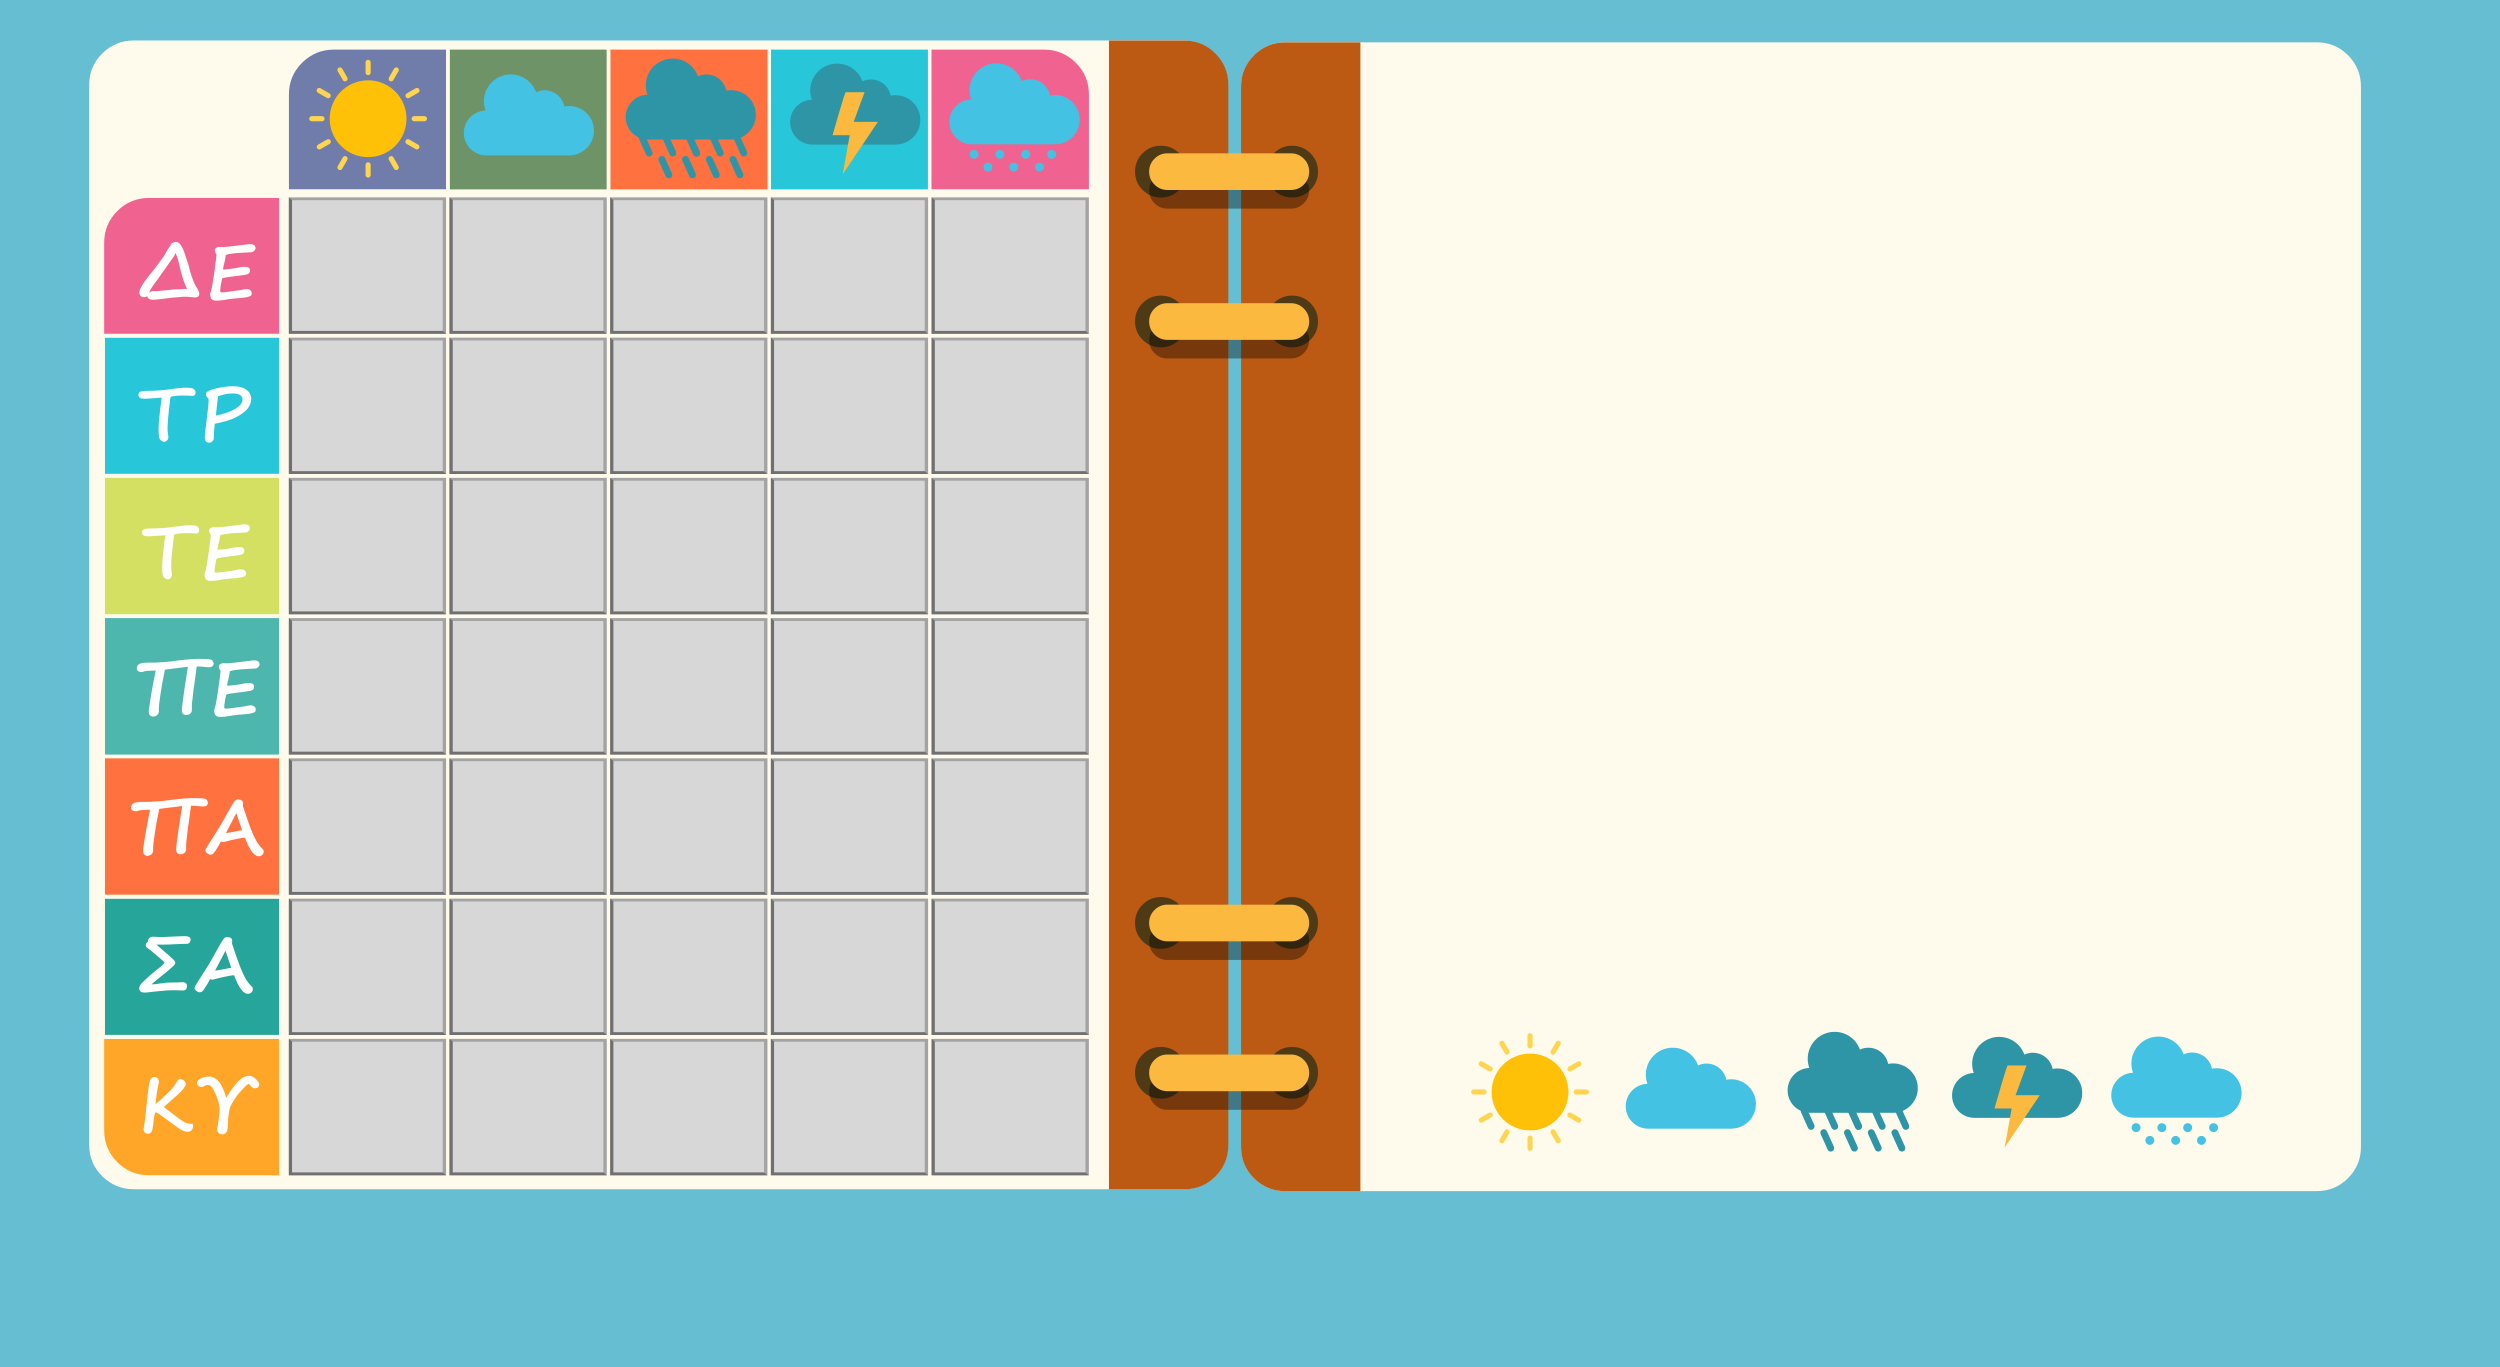 
<svg xmlns="http://www.w3.org/2000/svg" version="1.1" xmlns:xlink="http://www.w3.org/1999/xlink" preserveAspectRatio="none" x="0px" y="0px" width="1885px" height="1031px" viewBox="0 0 1885 1031">
<rect x="0" y="0" width="1885" height="1031" fill="#333333" stroke="none"/>
<defs>
<g id="Symbol_5_0_Layer0_0_FILL">
<path fill="#65BED2" stroke="none" d="
M -35.55 -1227.1
L -35.55 -173.4 1849.6 -173.4 1849.6 -1227.1 -35.55 -1227.1 Z"/>
</g>

<g id="Symbol_5_0_Layer0_1_FILL">
<path fill="#FFFBEC" stroke="none" d="
M 995.9 271.35
Q 986.15 261.6 972.35 261.6
L 172.75 261.6
Q 158.95 261.6 149.2 271.35 139.45 281.1 139.45 294.9
L 139.45 1072.55
Q 139.45 1086.35 149.2 1096.1 158.95 1105.85 172.75 1105.85
L 972.35 1105.85
Q 986.15 1105.85 995.9 1096.1 1005.65 1086.35 1005.65 1072.55
L 1005.65 294.9
Q 1005.65 281.1 995.9 271.35 Z"/>
</g>

<g id="Symbol_5_0_Layer0_2_FILL">
<path fill="#FFFBEC" stroke="none" d="
M 995.9 271.35
Q 986.15 261.6 972.35 261.6
L 172.75 261.6
Q 158.95 261.6 149.2 271.35 139.45 281.1 139.45 294.9
L 139.45 1072.55
Q 139.45 1086.35 149.2 1096.1 158.95 1105.85 172.75 1105.85
L 972.35 1105.85
Q 986.15 1105.85 995.9 1096.1 1005.65 1086.35 1005.65 1072.55
L 1005.65 294.9
Q 1005.65 281.1 995.9 271.35 Z"/>
</g>

<g id="Symbol_17_0_Layer0_0_FILL">
<path fill="#BC5913" stroke="none" d="
M 111 33.3
Q 111 19.5 101.25 9.75 91.5 0 77.7 0
L 21 0 21 866.2 77.7 866.2
Q 91.5 866.2 101.25 856.45 111 846.7 111 832.9
L 111 33.3 Z"/>
</g>

<g id="Symbol_16_0_Layer0_0_FILL">
<path fill="#FFA629" stroke="none" d="
M 0 703.1
Q 0 717.1 9.9 727 19.75 736.9 33.75 736.9
L 131.9 736.9 131.9 634.15 0 634.15 0 703.1 Z"/>

<path fill="#FF713F" stroke="none" d="
M 0.6 525.35
L 131.9 525.35 131.9 422.55 0.6 422.55 0.6 525.35 Z"/>

<path fill="#26A59A" stroke="none" d="
M 131.9 528.45
L 0.6 528.45 0.6 631.05 131.9 631.05 131.9 528.45 Z"/>

<path fill="#D4E062" stroke="none" d="
M 0.6 313.85
L 131.9 313.85 131.9 211.1 0.6 211.1 0.6 313.85 Z"/>

<path fill="#4DB7AD" stroke="none" d="
M 131.9 316.8
L 0.6 316.8 0.6 419.7 131.9 419.7 131.9 316.8 Z"/>

<path fill="#27C6D9" stroke="none" d="
M 131.9 105.45
L 0.6 105.45 0.6 208 131.9 208 131.9 105.45 Z"/>

<path fill="#F06290" stroke="none" d="
M 9.9 9.9
Q 0 19.75 0 33.75
L 0 102.4 131.9 102.4 131.9 0 33.75 0
Q 19.75 0 9.9 9.9 Z"/>
</g>

<g id="Symbol_16_0_Layer0_1_FILL">
<path fill="#FFFFFF" stroke="none" d="
M 1579.85 517.9
Q 1582.2 517.9 1582.2 515.25 1582.2 514.1 1581.15 512.95 1580.1 511.75 1575.15 511.75 1570.75 511.75 1562.25 513.05 1554.65 514.1 1546.8 514.1 1542.05 514.1 1540.9 514.85 1539.75 515.6 1539.75 517 1539.75 518.55 1540.8 519.3 1541.9 520 1544.75 520 1545.6 520 1551 519.6 1556.35 519.15 1557.1 519.15 1556.9 519.35 1555.8 528.6 1554.7 537.85 1554.7 542.5 1554.7 545.95 1555 548.05 1555.25 550.2 1556.65 551.1 1558 552 1558.9 552 1560.25 552 1561.15 550.8 1562 549.65 1562 548.15 1562 547.65 1561.85 547.3 1561.35 544.7 1561.35 542.65 1561.35 537.6 1562.3 529.2 1563.2 520.8 1563.4 519.8 1563.55 518.8 1563.8 518.55 1566.45 517.6 1573.4 517.6 1575.7 517.6 1577.4 517.7 1579.1 517.9 1579.85 517.9
M 1619.9 513.2
Q 1616.25 510.65 1610.05 510.65 1604.75 510.65 1597.35 512.35 1589.95 514.05 1589.95 516.35 1589.95 518.7 1591.75 519.6 1591.9 519.9 1591.9 522.15 1591.9 524.05 1590.65 534.15 1589.05 546.55 1589.05 548.75 1589.05 552.65 1592.4 552.65 1593.95 552.65 1594.85 551.45 1595.8 550.3 1595.8 548.8 1595.8 544.95 1596.45 538.6 1596.95 538.4 1600.5 537.7 1610.1 535.7 1616.85 531 1623.55 526.3 1623.55 520.05 1623.55 515.75 1619.9 513.2
M 1617.1 520.6
Q 1617.1 524.45 1611.1 527.8 1605.15 531.15 1597.3 532.45
L 1598.9 518.1
Q 1604.85 516.05 1609.85 516.05 1617.1 516.05 1617.1 520.6 Z"/>
</g>

<g id="Symbol_16_0_Layer0_2_FILL">
<path fill="#FFFFFF" stroke="none" d="
M 1584.9 618.05
Q 1584.9 616.9 1583.85 615.75 1582.8 614.55 1577.85 614.55 1573.45 614.55 1564.95 615.85 1557.35 616.9 1549.5 616.9 1544.75 616.9 1543.6 617.65 1542.45 618.4 1542.45 619.8 1542.45 621.35 1543.5 622.1 1544.6 622.8 1547.45 622.8 1548.3 622.8 1553.7 622.4 1559.05 621.95 1559.8 621.95 1559.6 622.15 1558.5 631.4 1557.4 640.65 1557.4 645.3 1557.4 648.75 1557.7 650.85 1557.95 653 1559.35 653.9 1560.7 654.8 1561.6 654.8 1562.95 654.8 1563.85 653.6 1564.7 652.45 1564.7 650.95 1564.7 650.45 1564.55 650.1 1564.05 647.5 1564.05 645.45 1564.05 640.4 1565 632 1565.9 623.6 1566.1 622.6 1566.25 621.6 1566.5 621.35 1569.15 620.4 1576.1 620.4 1578.4 620.4 1580.1 620.5 1581.8 620.7 1582.55 620.7 1584.9 620.7 1584.9 618.05
M 1617.7 613.9
L 1617.3 613.95
Q 1617.1 613.95 1612.95 614.5 1600.45 616.1 1598.2 616.1 1596.9 615.95 1595.6 615.95 1594.7 615.95 1593.6 616.55 1592.55 617.1 1592.45 617.7 1592.3 618 1592.3 618.45 1592.3 619.4 1592.8 620.3 1593.25 621.2 1593.4 621.35
L 1593.6 621.55
Q 1593.6 622.85 1592 634.45 1590.4 646.05 1589.3 649.45 1588.8 650.85 1588.85 651.1
L 1588.95 652
Q 1589.1 654 1590.1 654.95 1591.1 655.9 1593.3 655.9 1597.5 655.9 1602.3 654.85 1607.6 654.15 1611.35 653.95 1616.2 653.65 1618.95 652.4 1619.75 651.75 1619.75 650.5 1619.75 647.75 1616.3 647.25 1615.15 647.25 1611.4 648.05 1610.05 648.35 1604.45 649.05 1598.85 649.8 1597.55 649.8 1596.45 649.8 1596.3 648.75 1596.3 647.35 1596.9 643.8 1597.5 640.2 1597.75 639.7 1597.95 639.25 1598.4 639.1
L 1598.45 639.1
Q 1599.8 638.6 1607.4 637.7 1608.95 637.55 1610 637.4 1611.95 637.05 1613.55 636.9 1616.1 636.65 1617.3 635.9 1618.5 635.2 1618.5 633.3 1618.5 630.7 1614.2 630.7 1612.05 630.7 1608.1 631.7 1606.75 632 1603.45 632.35 1600.15 632.7 1598.4 632.7 1598.55 631.05 1599.25 628.45 1600.1 625 1600.25 623.6 1600.35 622.2 1600.6 621.95 1600.85 621.65 1604.05 621.1 1607.2 620.6 1611.6 620.35
L 1620 619.9
Q 1620.85 619.7 1621.75 618.7 1622.6 617.75 1622.6 617.1 1622.6 613.55 1617.7 613.9 Z"/>
</g>

<g id="Symbol_16_0_Layer0_3_FILL">
<path fill="#FFFFFF" stroke="none" d="
M 1595.65 716.55
Q 1595.65 715.7 1595.1 714.85 1594.6 714 1594 713.7 1593.35 713.4 1591.25 713.2 1589.15 713.05 1585.55 713.05 1578.8 713.05 1570.65 714.05 1561.3 715.4 1559.55 715.4 1558.2 715.4 1555.3 715.65 1552.35 715.85 1551.8 715.85
L 1547.05 715.85
Q 1542.15 715.85 1540.3 716.9 1538.5 717.9 1538.5 720.1 1538.5 722.85 1542.25 722.85 1542.55 722.85 1543 722.7 1545.25 721.95 1546.75 721.95 1548.45 721.95 1552.6 721.7 1552.6 722.2 1552.15 724.2 1551.8 725.75 1551.4 727.65 1551.4 727.7 1551.25 728.4 1548.55 742.85 1548.35 744.95 1548.2 745.9 1548.05 746.95 1547.4 750.85 1547.4 752 1547.4 755.95 1550.75 755.95 1552.5 755.95 1553.7 754.8 1554.9 753.6 1554.9 752
L 1554.9 749.65
Q 1554.9 747.35 1556.1 739.55 1557.3 731.7 1558 728.3
L 1558 728.35
Q 1558.45 726.2 1558.8 724.35 1558.9 723.55 1559.1 722.75 1559.3 721.95 1559.3 721.35 1559.3 720.9 1565.55 720.3 1568.05 720.05 1570.75 719.65 1575.75 718.95 1576.5 718.95
L 1575.5 725.4
Q 1574.15 733.75 1573.1 741.6 1572 749.5 1572 751 1572 754.8 1575.25 754.8 1577 754.8 1578.25 753.75 1579.45 752.7 1579.45 751.1
L 1579.45 747.85
Q 1579.45 745.6 1580 742.35 1580.2 741.3 1580.45 738 1580.7 735.05 1581.3 731.9 1581.65 729.75 1582.25 724.9 1582.95 718.7 1583.05 718.7 1586.1 718.7 1588.45 719 1590.75 719.3 1592.2 719.3 1593.85 719.3 1594.75 718.55 1595.65 717.7 1595.65 716.55
M 1605.4 716.4
Q 1604.1 716.25 1602.8 716.25 1601.9 716.25 1600.8 716.85 1599.75 717.4 1599.65 718 1599.5 718.3 1599.5 718.75 1599.5 719.7 1600 720.6 1600.45 721.5 1600.6 721.65
L 1600.8 721.85
Q 1600.8 723.15 1599.2 734.75 1597.6 746.35 1596.5 749.75 1596 751.15 1596.05 751.4
L 1596.15 752.3
Q 1596.3 754.3 1597.3 755.25 1598.3 756.2 1600.5 756.2 1604.7 756.2 1609.5 755.15 1614.8 754.45 1618.55 754.25 1623.4 753.95 1626.15 752.7 1626.95 752.05 1626.95 750.8 1626.95 748.05 1623.5 747.55 1622.35 747.55 1618.6 748.35 1617.25 748.65 1611.65 749.35 1606.05 750.1 1604.75 750.1 1603.65 750.1 1603.5 749.05 1603.5 747.65 1604.1 744.1 1604.7 740.5 1604.95 740 1605.15 739.55 1605.6 739.4
L 1605.65 739.4
Q 1607 738.9 1614.6 738 1616.15 737.85 1617.2 737.7 1619.15 737.35 1620.75 737.2 1623.3 736.95 1624.5 736.2 1625.7 735.5 1625.7 733.6 1625.7 731 1621.4 731 1619.25 731 1615.3 732 1613.95 732.3 1610.65 732.65 1607.35 733 1605.6 733 1605.75 731.35 1606.45 728.75 1607.3 725.3 1607.45 723.9 1607.55 722.5 1607.8 722.25 1608.05 721.95 1611.25 721.4 1614.4 720.9 1618.8 720.65
L 1627.2 720.2
Q 1628.05 720 1628.95 719 1629.8 718.05 1629.8 717.4 1629.8 713.85 1624.9 714.2
L 1624.5 714.25
Q 1624.3 714.25 1620.15 714.8 1607.65 716.4 1605.4 716.4 Z"/>
</g>

<g id="Symbol_16_0_Layer0_4_FILL">
<path fill="#FFFFFF" stroke="none" d="
M 1587 816
Q 1584.9 815.85 1581.3 815.85 1574.55 815.85 1566.4 816.85 1557.05 818.2 1555.3 818.2 1553.95 818.2 1551.05 818.45 1548.1 818.65 1547.55 818.65
L 1542.8 818.65
Q 1537.9 818.65 1536.05 819.7 1534.25 820.7 1534.25 822.9 1534.25 825.65 1538 825.65 1538.3 825.65 1538.75 825.5 1541 824.75 1542.5 824.75 1544.2 824.75 1548.35 824.5 1548.35 825 1547.9 827 1547.55 828.55 1547.15 830.45 1547.15 830.5 1547 831.2 1544.3 845.65 1544.1 847.75 1543.95 848.7 1543.8 849.75 1543.15 853.65 1543.15 854.8 1543.15 858.75 1546.5 858.75 1548.25 858.75 1549.45 857.6 1550.65 856.4 1550.65 854.8
L 1550.65 852.45
Q 1550.65 850.15 1551.85 842.35 1553.05 834.5 1553.75 831.1
L 1553.75 831.15
Q 1554.2 829 1554.55 827.15 1554.65 826.35 1554.85 825.55 1555.05 824.75 1555.05 824.15 1555.05 823.7 1561.3 823.1 1563.8 822.85 1566.5 822.45 1571.5 821.75 1572.25 821.75
L 1571.25 828.2
Q 1569.9 836.55 1568.85 844.4 1567.75 852.3 1567.75 853.8 1567.75 857.6 1571 857.6 1572.75 857.6 1574 856.55 1575.2 855.5 1575.2 853.9
L 1575.2 850.65
Q 1575.2 848.4 1575.75 845.15 1575.95 844.1 1576.2 840.8 1576.45 837.85 1577.05 834.7 1577.4 832.55 1578 827.7 1578.7 821.5 1578.8 821.5 1581.85 821.5 1584.2 821.8 1586.5 822.1 1587.95 822.1 1589.6 822.1 1590.5 821.35 1591.4 820.5 1591.4 819.35 1591.4 818.5 1590.85 817.65 1590.35 816.8 1589.75 816.5 1589.1 816.2 1587 816
M 1620.9 850.1
Q 1622.8 854.3 1624.95 856.7 1627.05 859.1 1629.15 859.1 1630.65 859.1 1631.75 858.1 1632.85 857.05 1632.85 855.55 1632.85 854.75 1632.55 854.25 1632.2 853.75 1630.8 852.35 1627.95 849.5 1625.15 843.15 1622.3 836.85 1617.3 821.55 1617.5 820.9 1617.5 819.85 1617.5 818.4 1616.95 818 1615.9 816.8 1613.6 816.8 1612.15 816.8 1610.8 818.65 1609.4 820.5 1603.2 831.85 1600.1 837.45 1596.35 843.15 1589.5 853.6 1589.5 854.65 1589.5 855.8 1590.85 856.9 1592.25 857.95 1593.2 857.95 1593.95 857.95 1594.85 857.55 1595.8 857.05 1598.2 853.15 1600.6 849.2 1601.05 848.05 1601.6 848.55 1602.7 848.55 1603.3 848.55 1604.1 848.3 1607.15 847.35 1612.3 846.3 1617.35 845.25 1618.85 845.25 1619 845.25 1619 845.35 1619 845.9 1620.9 850.1
M 1612.5 827.05
Q 1612.6 827.3 1612.9 828.2 1616.15 838.1 1616.8 839.7 1615.6 839.9 1614.4 840.15 1609.45 841.15 1608.25 841.3 1606.45 841.55 1604.75 841.85
L 1612.5 827.05 Z"/>
</g>

<g id="Symbol_16_0_Layer0_5_FILL">
<path fill="#FFFFFF" stroke="none" d="
M 1557.05 919.7
Q 1554.85 919.7 1553.25 919.55 1551.65 919.4 1550.9 919.4 1546.95 919.4 1546.7 923.15 1546.65 923.25 1546.6 923.3 1545.15 924.45 1545.15 925.5 1545.15 926.95 1546.15 927.55 1548.55 929.3 1553.75 933.7 1558.95 938.1 1559.1 938.6 1559.05 939.55 1553.8 943.65 1549.95 946.6 1545.85 950.4 1541.7 954.1 1541 955.5 1540.3 956.85 1540.3 958.05 1540.7 960.95 1544 960.95 1545.75 960.95 1547.85 960.65
L 1555.8 959.8
Q 1563.1 959.1 1565.85 959.2 1571.9 959.4 1573.15 959.4 1574.3 959.4 1575.15 958.4 1575.9 957.45 1575.9 956.2 1575.9 955.15 1575.1 954.1 1574.2 953.1 1571.9 953.25 1569 953.5 1562.75 953.5 1559.85 953.5 1555.85 954.2 1551.6 954.85 1549.35 954.9 1551.4 952.9 1559.95 946.2 1561.5 944.95 1562.65 943.9 1563.65 942.95 1564.5 942.25 1567.2 940 1567.2 938.75 1567.05 938.05 1566.45 937.2 1565.85 936.4 1562.6 933.5 1559.35 930.6 1557.8 929.4 1556.2 928.1 1554.15 926.2
L 1553.1 925.25
Q 1557.35 925.4 1562.45 925.2 1567.55 924.95 1567.65 924.95 1572.35 924.7 1576 924.7 1577.9 924.7 1578.6 921.7 1578.6 918.95 1573.75 918.95 1572.9 918.95 1565.7 919.3 1558.55 919.7 1557.05 919.7
M 1621.1 961.9
Q 1622.6 961.9 1623.7 960.9 1624.8 959.85 1624.8 958.35 1624.8 957.55 1624.5 957.05 1624.15 956.55 1622.75 955.15 1619.9 952.3 1617.1 945.95 1614.25 939.65 1609.25 924.35 1609.45 923.7 1609.45 922.65 1609.45 921.2 1608.9 920.8 1607.85 919.6 1605.55 919.6 1604.1 919.6 1602.75 921.45 1601.35 923.3 1595.15 934.65 1592.05 940.25 1588.3 945.95 1581.45 956.4 1581.45 957.45 1581.45 958.6 1582.8 959.7 1584.2 960.75 1585.15 960.75 1585.9 960.75 1586.8 960.35 1587.75 959.85 1590.15 955.95 1592.55 952 1593 950.85 1593.55 951.35 1594.65 951.35 1595.25 951.35 1596.05 951.1 1599.1 950.15 1604.25 949.1 1609.3 948.05 1610.8 948.05 1610.95 948.05 1610.95 948.15 1610.95 948.7 1612.85 952.9 1614.75 957.1 1616.9 959.5 1619 961.9 1621.1 961.9
M 1604.45 929.85
Q 1604.55 930.1 1604.85 931 1608.1 940.9 1608.75 942.5 1607.55 942.7 1606.35 942.95 1601.4 943.95 1600.2 944.1 1598.4 944.35 1596.7 944.65
L 1604.45 929.85 Z"/>
</g>

<g id="Symbol_16_0_Layer0_6_FILL">
<path fill="#FFFFFF" stroke="none" d="
M 1551.5 1023.75
Q 1549.45 1023.75 1548.5 1025.8 1547.5 1027.85 1546.1 1041.6 1544.45 1057.95 1543.85 1060.65 1543.55 1061.85 1543.55 1062.5 1543.55 1064 1544.4 1064.95 1545.25 1065.9 1546.85 1065.9 1548.75 1065.9 1549.55 1064.25 1550.35 1062.65 1550.7 1059.1 1551.45 1050.25 1552.7 1049.9 1554.4 1050.65 1558 1053.35
L 1568.6 1061.1
Q 1573.25 1064.5 1576.05 1064.5 1578.2 1064.5 1579.25 1063.3 1580.35 1062.05 1580.35 1060.15 1580.35 1059.7 1580.05 1058.6 1575.45 1058.3 1573.95 1057.4
L 1572.7 1056.55
Q 1571.35 1055.75 1569.95 1054.7
L 1558.55 1046.05 1568.9 1036.9
Q 1571.95 1034.15 1573.45 1032.05 1574.9 1029.95 1574.9 1028.85 1574.9 1027.45 1573.55 1026.3 1572.1 1025.15 1570.95 1025.15 1569.95 1025.15 1569.05 1026.2 1568.2 1027.2 1566.8 1029.7 1565.8 1031.45 1563.7 1033.55 1561.6 1035.6 1559.7 1037.4 1558.7 1038.35 1558.05 1039 1556.35 1040.85 1552.45 1043.8 1553.25 1034.65 1554.95 1027.6 1554.95 1023.75 1551.5 1023.75
M 1621.7 1028.9
Q 1622.15 1028.9 1622.5 1029.4 1624.4 1032.15 1626.1 1032.15 1627.65 1032.15 1628.6 1031.35 1629.5 1030.55 1629.5 1029.3 1629.5 1027.6 1626.95 1025.2 1624.45 1022.8 1622.05 1022.8 1615.95 1022.8 1609.45 1032.45 1609 1033.1 1608.5 1033.7 1607.3 1035.3 1605.05 1039.2 1604.5 1037.65 1604.05 1036.1 1603.45 1034.15 1601.7 1030.55 1599.95 1026.95 1597.35 1025.2 1594.7 1023.4 1592.5 1023.4 1588.95 1023.4 1586.1 1024.8 1583.2 1026.2 1583.2 1028.15 1583.2 1029.25 1584.2 1030.25 1585.15 1031.15 1586.65 1031.15 1587.55 1031.15 1588.2 1030.7 1589.75 1029.65 1591.75 1029.65 1594.3 1029.65 1597.2 1036.6 1600.15 1043.45 1600.15 1048.35 1600.15 1051.3 1599.5 1054.1 1599.35 1055.05 1599.05 1057.65 1598.8 1059.65 1598.55 1060.25 1598.15 1061.55 1598.15 1062.9 1598.15 1064.1 1599.3 1065.25 1600.4 1066.4 1602.15 1066.4 1606.05 1066.4 1606.2 1060 1606.35 1054 1606.9 1050.6 1607.4 1047.15 1608.15 1045.5 1608.85 1043.8 1611.25 1040.2 1613.6 1036.6 1614.95 1035.2 1615.8 1034.35 1616.75 1033.25 1620.6 1028.9 1621.7 1028.9 Z"/>
</g>

<g id="Symbol_16_0_Layer0_7_FILL">
<path fill="#FFFFFF" stroke="none" d="
M 1582.4 444.5
Q 1581.75 443.4 1581.2 442.25 1580.7 441.15 1580.25 439.85 1579.7 438.5 1579.3 437.1 1578.8 435.75 1578.45 434.5 1578.05 433.2 1577.85 432.3 1577.1 429 1575.95 425.7 1574.8 422.4 1573.75 419.15 1573.6 418.75 1573.35 418.1 1573.1 417.4 1572.7 416.55 1572.35 415.7 1571.8 414.8 1571.3 413.95 1570.65 413.2 1570 412.5 1569.2 412.05 1568.4 411.6 1567.45 411.6 1567.2 411.6 1566.65 411.75 1566.1 411.9 1565.55 412.15 1564.95 412.4 1564.5 412.75 1563.95 413.1 1563.8 413.45 1563.75 413.65 1563.7 413.95 1563.65 414.2 1563.65 414.35 1563.3 414.55 1562.8 415.25 1562.3 415.95 1561.8 416.8 1561.3 417.6 1560.85 418.4 1560.45 419.15 1560.25 419.55 1559.95 420.1 1559.55 420.75 1559.2 421.35 1558.75 422.05 1558.35 422.65 1557.95 423.25 1557.55 423.85 1557.15 424.3 1556.95 424.6 1556.45 425.25 1555.95 425.9 1555.3 426.8 1554.65 427.65 1553.85 428.7 1553.1 429.75 1552.3 430.8 1551.5 431.8 1550.75 432.85 1549.95 433.8 1549.3 434.65 1548.4 435.75 1547.4 437 1546.4 438.25 1545.4 439.6 1544.4 440.9 1543.5 442.25 1542.6 443.6 1541.9 444.9 1541.2 446.2 1540.8 447.4 1540.4 448.5 1540.4 449.5 1540.4 450.05 1540.6 450.65 1540.85 451.25 1541.25 451.7 1541.65 452.2 1542.3 452.5 1542.9 452.8 1543.7 452.8 1543.9 452.8 1544.2 452.75 1544.55 452.7 1544.95 452.55 1545.3 452.45 1545.7 452.35 1546.1 452.15 1546.35 452 1546.35 452.6 1546.7 453.1 1547 453.6 1547.5 453.95 1548 454.25 1548.6 454.45 1549.25 454.65 1549.85 454.65 1551.9 454.65 1554.75 454.35 1557.6 454 1561 453.55 1561.15 453.55 1561.6 453.5 1562 453.45 1562.5 453.4 1563 453.35 1563.45 453.3 1563.9 453.25 1564 453.2 1565.2 453.05 1566.7 452.95 1568.2 452.8 1569.7 452.7 1571.15 452.55 1572.45 452.45 1573.8 452.4 1574.65 452.4 1575.4 452.4 1576.5 452.45 1577.6 452.55 1578.65 452.65 1579.7 452.75 1580.55 452.85 1581.4 452.95 1581.65 452.95 1582.35 452.95 1582.95 452.8 1583.55 452.7 1584 452.35 1584.45 452 1584.7 451.5 1584.95 450.9 1584.95 450.05 1584.95 449.25 1584.6 448.35 1584.2 447.45 1583.65 446.5 1583.1 445.5 1582.4 444.5
M 1552.3 441.75
Q 1552.6 441.3 1553.05 440.8 1553.4 440.3 1553.8 439.75 1553.85 439.7 1554.3 439.05 1554.8 438.4 1555.5 437.4 1556.15 436.4 1557.05 435.15 1557.95 433.9 1558.9 432.6 1559.8 431.3 1560.65 430.05 1561.55 428.8 1562.25 427.85 1562.9 426.8 1563.4 426.2 1563.85 425.55 1563.85 425.5 1564.3 424.85 1564.75 424.35 1565.1 423.85 1565.5 423.3 1565.9 422.7 1566.35 421.95 1566.75 421.15 1567.25 419.9 1568.35 422 1569.05 424.45 1569.7 426.85 1570.35 429.7 1570.75 431.45 1571.2 433.4 1571.65 435.25 1572.3 437.35 1572.95 439.45 1573.8 441.8 1574.7 444.1 1575.9 446.65 1575.7 446.6 1575.35 446.6 1575 446.6 1573.95 446.6 1573.65 446.6 1573.45 446.6 1573.25 446.6 1573.05 446.65 1571.95 446.75 1570.75 446.85 1569.5 446.9 1568.45 446.95 1567.35 446.95 1566.55 447 1565.75 447 1565.5 447.05 1564.45 447.15 1563.1 447.3 1561.8 447.45 1560.4 447.55 1558.95 447.7 1557.6 447.85 1556.25 448 1555.2 448.1 1554.1 448.15 1553.4 448.25 1552.7 448.3 1552.6 448.3 1552.4 448.3 1551.85 448.2 1551.3 448.15 1550.9 448.15 1550.65 448.15 1550.25 448.2 1549.85 448.3 1549.4 448.45 1548.9 448.6 1548.45 448.85 1547.95 449.05 1547.55 449.45 1548 448.3 1548.55 447.35 1549.05 446.4 1549.65 445.5 1550.2 444.6 1550.9 443.7 1551.55 442.8 1552.3 441.75
M 1617.15 413.9
Q 1604.65 415.5 1602.4 415.5 1601.1 415.35 1599.8 415.35 1598.9 415.35 1597.8 415.95 1596.75 416.5 1596.65 417.1 1596.5 417.4 1596.5 417.85 1596.5 418.8 1597 419.7 1597.45 420.6 1597.6 420.75
L 1597.8 420.95
Q 1597.8 422.25 1596.2 433.85 1594.6 445.45 1593.5 448.85 1593 450.25 1593.05 450.5
L 1593.15 451.4
Q 1593.3 453.4 1594.3 454.35 1595.3 455.3 1597.5 455.3 1601.7 455.3 1606.5 454.25 1611.8 453.55 1615.55 453.35 1620.4 453.05 1623.15 451.8 1623.95 451.15 1623.95 449.9 1623.95 447.15 1620.5 446.65 1619.35 446.65 1615.6 447.45 1614.25 447.75 1608.65 448.45 1603.05 449.2 1601.75 449.2 1600.65 449.2 1600.5 448.15 1600.5 446.75 1601.1 443.2 1601.7 439.6 1601.95 439.1 1602.15 438.65 1602.6 438.5
L 1602.65 438.5
Q 1604 438 1611.6 437.1 1613.15 436.95 1614.2 436.8 1616.15 436.45 1617.75 436.3 1620.3 436.05 1621.5 435.3 1622.7 434.6 1622.7 432.7 1622.7 430.1 1618.4 430.1 1616.25 430.1 1612.3 431.1 1610.95 431.4 1607.65 431.75 1604.35 432.1 1602.6 432.1 1602.75 430.45 1603.45 427.85 1604.3 424.4 1604.45 423 1604.55 421.6 1604.8 421.35 1605.05 421.05 1608.25 420.5 1611.4 420 1615.8 419.75
L 1624.2 419.3
Q 1625.05 419.1 1625.95 418.1 1626.8 417.15 1626.8 416.5 1626.8 412.95 1621.9 413.3
L 1621.5 413.35
Q 1621.3 413.35 1617.15 413.9 Z"/>
</g>

<g id="Symbol_19_0_Layer0_0_FILL">
<path fill="#707DAB" stroke="none" d="
M 48.7 0
Q 48.7 0.05 48.65 0.1
L 48.65 0 38.25 0
Q 38.203 0.141 38.2 0.25
L 38.2 0 33.95 0
Q 19.9 0 9.95 9.9 0 19.75 0 33.75
L 0 105.3 118.45 105.3 118.45 0 48.7 0 Z"/>

<path fill="#6D9367" stroke="none" d="
M 239.55 105.4
L 239.55 0 121.35 0 121.35 105.4 239.55 105.4 Z"/>

<path fill="#FF713F" stroke="none" d="
M 360.9 105.4
L 360.9 0 242.45 0 242.45 105.4 360.9 105.4 Z"/>

<path fill="#27C6D9" stroke="none" d="
M 481.8 0
L 363.5 0 363.5 105.4 481.8 105.4 481.8 0 Z"/>

<path fill="#F06290" stroke="none" d="
M 593.25 9.9
Q 583.3 0 569.2 0
L 564.95 0 564.95 0.25
Q 564.947 0.141 564.9 0
L 554.5 0 554.5 0.1
Q 554.45 0.05 554.45 0
L 484.5 0 484.5 105.3 603.2 105.3 603.2 33.75
Q 603.2 19.75 593.25 9.9 Z"/>
</g>

<g id="Symbol_21_0_Layer0_0_FILL">
<path fill="#2E95A6" stroke="none" d="
M 375.15 112.35
Q 366.05 112.35 357.75 114.1 354.5 97.95 344.55 84.8 334.55 71.65 319.9 64.2 305.2 56.75 288.7 56.45 272.2 56.15 257.25 63.1 250.6 44.8 237.5 30.6 224.8 16.95 207.8 9 190.85 1.05 172.2 0.1 152.9 -0.9 134.6 5.75 116.3 12.4 102.15 25.55 88.45 38.25 80.5 55.2 72.6 72.2 71.6 90.85 70.6 110.15 77.25 128.45 61.2 128.95 46.75 135.55 32.75 141.9 22.1 153.1 11.45 164.3 5.7 178.55 -0.2 193.35 0 209.4 0.25 225.45 6.6 240.05 12.75 254.15 23.75 265 34.75 275.85 48.9 281.8 63.6 288 79.65 288
L 375.15 288
Q 393 288 409.35 281.1 425.1 274.45 437.25 262.3 449.45 250.15 456.1 234.4 463 218.05 463 200.2 463 182.3 456.1 166 449.45 150.25 437.25 138.05 425.1 125.9 409.35 119.25 393 112.35 375.15 112.35 Z"/>
</g>

<g id="Symbol_21_0_Layer0_1_FILL">
<path fill="#2E95A6" stroke="none" d="
M 553.3 -121.1
L 553.25 -121.1
Q 551.5 -121.1 550.25 -119.9 549.05 -118.65 549.05 -116.9
L 549.05 -96
Q 549.05 -94.25 550.25 -93.05 551.5 -91.8 553.25 -91.8
L 553.3 -91.8
Q 555.05 -91.8 556.25 -93.05 557.5 -94.25 557.5 -96
L 557.5 -116.9
Q 557.5 -118.65 556.25 -119.9 555.05 -121.1 553.3 -121.1 Z"/>
</g>

<g id="Symbol_21_0_Layer0_2_FILL">
<path fill="#2E95A6" stroke="none" d="
M 553.3 -121.1
L 553.25 -121.1
Q 551.5 -121.1 550.25 -119.9 549.05 -118.65 549.05 -116.9
L 549.05 -96
Q 549.05 -94.25 550.25 -93.05 551.5 -91.8 553.25 -91.8
L 553.3 -91.8
Q 555.05 -91.8 556.25 -93.05 557.5 -94.25 557.5 -96
L 557.5 -116.9
Q 557.5 -118.65 556.25 -119.9 555.05 -121.1 553.3 -121.1 Z"/>
</g>

<g id="Symbol_21_0_Layer0_3_FILL">
<path fill="#2E95A6" stroke="none" d="
M 553.3 -121.1
L 553.25 -121.1
Q 551.5 -121.1 550.25 -119.9 549.05 -118.65 549.05 -116.9
L 549.05 -96
Q 549.05 -94.25 550.25 -93.05 551.5 -91.8 553.25 -91.8
L 553.3 -91.8
Q 555.05 -91.8 556.25 -93.05 557.5 -94.25 557.5 -96
L 557.5 -116.9
Q 557.5 -118.65 556.25 -119.9 555.05 -121.1 553.3 -121.1 Z"/>
</g>

<g id="Symbol_21_0_Layer0_4_FILL">
<path fill="#2E95A6" stroke="none" d="
M 553.3 -121.1
L 553.25 -121.1
Q 551.5 -121.1 550.25 -119.9 549.05 -118.65 549.05 -116.9
L 549.05 -96
Q 549.05 -94.25 550.25 -93.05 551.5 -91.8 553.25 -91.8
L 553.3 -91.8
Q 555.05 -91.8 556.25 -93.05 557.5 -94.25 557.5 -96
L 557.5 -116.9
Q 557.5 -118.65 556.25 -119.9 555.05 -121.1 553.3 -121.1 Z"/>
</g>

<g id="Symbol_21_0_Layer0_5_FILL">
<path fill="#2E95A6" stroke="none" d="
M 553.3 -121.1
L 553.25 -121.1
Q 551.5 -121.1 550.25 -119.9 549.05 -118.65 549.05 -116.9
L 549.05 -96
Q 549.05 -94.25 550.25 -93.05 551.5 -91.8 553.25 -91.8
L 553.3 -91.8
Q 555.05 -91.8 556.25 -93.05 557.5 -94.25 557.5 -96
L 557.5 -116.9
Q 557.5 -118.65 556.25 -119.9 555.05 -121.1 553.3 -121.1 Z"/>
</g>

<g id="Symbol_21_0_Layer0_6_FILL">
<path fill="#2E95A6" stroke="none" d="
M 553.3 -121.1
L 553.25 -121.1
Q 551.5 -121.1 550.25 -119.9 549.05 -118.65 549.05 -116.9
L 549.05 -96
Q 549.05 -94.25 550.25 -93.05 551.5 -91.8 553.25 -91.8
L 553.3 -91.8
Q 555.05 -91.8 556.25 -93.05 557.5 -94.25 557.5 -96
L 557.5 -116.9
Q 557.5 -118.65 556.25 -119.9 555.05 -121.1 553.3 -121.1 Z"/>
</g>

<g id="Symbol_21_0_Layer0_7_FILL">
<path fill="#2E95A6" stroke="none" d="
M 553.3 -121.1
L 553.25 -121.1
Q 551.5 -121.1 550.25 -119.9 549.05 -118.65 549.05 -116.9
L 549.05 -96
Q 549.05 -94.25 550.25 -93.05 551.5 -91.8 553.25 -91.8
L 553.3 -91.8
Q 555.05 -91.8 556.25 -93.05 557.5 -94.25 557.5 -96
L 557.5 -116.9
Q 557.5 -118.65 556.25 -119.9 555.05 -121.1 553.3 -121.1 Z"/>
</g>

<g id="Symbol_21_0_Layer0_8_FILL">
<path fill="#2E95A6" stroke="none" d="
M 553.3 -121.1
L 553.25 -121.1
Q 551.5 -121.1 550.25 -119.9 549.05 -118.65 549.05 -116.9
L 549.05 -96
Q 549.05 -94.25 550.25 -93.05 551.5 -91.8 553.25 -91.8
L 553.3 -91.8
Q 555.05 -91.8 556.25 -93.05 557.5 -94.25 557.5 -96
L 557.5 -116.9
Q 557.5 -118.65 556.25 -119.9 555.05 -121.1 553.3 -121.1 Z"/>
</g>

<g id="Symbol_21_0_Layer0_9_FILL">
<path fill="#2E95A6" stroke="none" d="
M 553.3 -121.1
L 553.25 -121.1
Q 551.5 -121.1 550.25 -119.9 549.05 -118.65 549.05 -116.9
L 549.05 -96
Q 549.05 -94.25 550.25 -93.05 551.5 -91.8 553.25 -91.8
L 553.3 -91.8
Q 555.05 -91.8 556.25 -93.05 557.5 -94.25 557.5 -96
L 557.5 -116.9
Q 557.5 -118.65 556.25 -119.9 555.05 -121.1 553.3 -121.1 Z"/>
</g>

<g id="Symbol_21_0_Layer0_10_FILL">
<path fill="#2E95A6" stroke="none" d="
M 553.3 -121.1
L 553.25 -121.1
Q 551.5 -121.1 550.25 -119.9 549.05 -118.65 549.05 -116.9
L 549.05 -96
Q 549.05 -94.25 550.25 -93.05 551.5 -91.8 553.25 -91.8
L 553.3 -91.8
Q 555.05 -91.8 556.25 -93.05 557.5 -94.25 557.5 -96
L 557.5 -116.9
Q 557.5 -118.65 556.25 -119.9 555.05 -121.1 553.3 -121.1 Z"/>
</g>

<g id="Symbol_5_0_Layer0_8_FILL">
<path fill="#43C2E3" stroke="none" d="
M 812.6 97.5
Q 814.05 94 814.05 90.25 814.05 86.45 812.6 83 811.2 79.65 808.6 77.05 806 74.45 802.65 73.05 799.2 71.6 795.4 71.6 793.5 71.6 791.7 71.95 791.05 68.55 788.9 65.75 786.8 62.95 783.7 61.35 780.55 59.8 777.05 59.75 773.55 59.65 770.4 61.15 769 57.25 766.2 54.25 763.5 51.35 759.9 49.65 756.3 47.95 752.35 47.75 748.25 47.55 744.35 48.95 740.5 50.4 737.5 53.15 734.55 55.85 732.9 59.45 731.2 63.05 731 67.05 730.8 71.1 732.2 75 728.8 75.1 725.7 76.5 722.75 77.85 720.5 80.25 718.25 82.6 717 85.65 715.75 88.8 715.8 92.2 715.85 95.6 717.2 98.7 718.5 101.7 720.85 104 723.15 106.3 726.2 107.55 729.3 108.85 732.7 108.85
L 795.4 108.85
Q 799.2 108.85 802.65 107.4 806 106 808.6 103.4 811.2 100.85 812.6 97.5 Z"/>
</g>

<g id="Symbol_5_0_Layer0_8_MEMBER_0_FILL">
<path fill="#43C2E3" stroke="none" d="
M 744.15 123.25
Q 744.15 121.85 743.15 120.85 742.2 119.9 740.8 119.9 739.4 119.9 738.4 120.85 737.45 121.85 737.45 123.25 737.45 124.65 738.4 125.6 739.4 126.6 740.8 126.6 742.2 126.6 743.15 125.6 744.15 124.65 744.15 123.25 Z"/>
</g>

<g id="Symbol_5_0_Layer0_8_MEMBER_1_FILL">
<path fill="#43C2E3" stroke="none" d="
M 744.15 123.25
Q 744.15 121.85 743.15 120.85 742.2 119.9 740.8 119.9 739.4 119.9 738.4 120.85 737.45 121.85 737.45 123.25 737.45 124.65 738.4 125.6 739.4 126.6 740.8 126.6 742.2 126.6 743.15 125.6 744.15 124.65 744.15 123.25 Z"/>
</g>

<g id="Symbol_5_0_Layer0_8_MEMBER_2_FILL">
<path fill="#43C2E3" stroke="none" d="
M 744.15 123.25
Q 744.15 121.85 743.15 120.85 742.2 119.9 740.8 119.9 739.4 119.9 738.4 120.85 737.45 121.85 737.45 123.25 737.45 124.65 738.4 125.6 739.4 126.6 740.8 126.6 742.2 126.6 743.15 125.6 744.15 124.65 744.15 123.25 Z"/>
</g>

<g id="Symbol_5_0_Layer0_8_MEMBER_3_FILL">
<path fill="#43C2E3" stroke="none" d="
M 744.15 123.25
Q 744.15 121.85 743.15 120.85 742.2 119.9 740.8 119.9 739.4 119.9 738.4 120.85 737.45 121.85 737.45 123.25 737.45 124.65 738.4 125.6 739.4 126.6 740.8 126.6 742.2 126.6 743.15 125.6 744.15 124.65 744.15 123.25 Z"/>
</g>

<g id="Symbol_5_0_Layer0_8_MEMBER_4_FILL">
<path fill="#43C2E3" stroke="none" d="
M 744.15 123.25
Q 744.15 121.85 743.15 120.85 742.2 119.9 740.8 119.9 739.4 119.9 738.4 120.85 737.45 121.85 737.45 123.25 737.45 124.65 738.4 125.6 739.4 126.6 740.8 126.6 742.2 126.6 743.15 125.6 744.15 124.65 744.15 123.25 Z"/>
</g>

<g id="Symbol_5_0_Layer0_8_MEMBER_5_FILL">
<path fill="#43C2E3" stroke="none" d="
M 744.15 123.25
Q 744.15 121.85 743.15 120.85 742.2 119.9 740.8 119.9 739.4 119.9 738.4 120.85 737.45 121.85 737.45 123.25 737.45 124.65 738.4 125.6 739.4 126.6 740.8 126.6 742.2 126.6 743.15 125.6 744.15 124.65 744.15 123.25 Z"/>
</g>

<g id="Symbol_5_0_Layer0_8_MEMBER_6_FILL">
<path fill="#43C2E3" stroke="none" d="
M 744.15 123.25
Q 744.15 121.85 743.15 120.85 742.2 119.9 740.8 119.9 739.4 119.9 738.4 120.85 737.45 121.85 737.45 123.25 737.45 124.65 738.4 125.6 739.4 126.6 740.8 126.6 742.2 126.6 743.15 125.6 744.15 124.65 744.15 123.25 Z"/>
</g>

<g id="Symbol_22_0_Layer0_0_FILL">
<path fill="#2E95A6" stroke="none" d="
M 375.15 112.35
Q 366.05 112.35 357.75 114.1 354.5 97.95 344.55 84.8 334.55 71.65 319.9 64.2 305.2 56.75 288.7 56.45 272.2 56.15 257.25 63.1 250.6 44.8 237.5 30.6 224.8 16.95 207.8 9 190.85 1.05 172.2 0.1 152.9 -0.9 134.6 5.75 116.3 12.4 102.15 25.55 88.45 38.25 80.5 55.2 72.6 72.2 71.6 90.85 70.6 110.15 77.25 128.45 61.2 128.95 46.75 135.55 32.75 141.9 22.1 153.1 11.45 164.3 5.7 178.55 -0.2 193.35 0 209.4 0.25 225.45 6.6 240.05 12.75 254.15 23.75 265 34.75 275.85 48.9 281.8 63.6 288 79.65 288
L 375.15 288
Q 393 288 409.35 281.1 425.1 274.45 437.25 262.3 449.45 250.15 456.1 234.4 463 218.05 463 200.2 463 182.3 456.1 166 449.45 150.25 437.25 138.05 425.1 125.9 409.35 119.25 393 112.35 375.15 112.35 Z"/>
</g>

<g id="Symbol_23_0_Layer0_1_FILL">
<path fill="#FBB940" stroke="none" d="
M 677.2 115.85
L 651.95 115.85 663.35 84.85 643.8 84.85
Q 643.3 83.8 636.6 106.65
L 629.95 129.7 647.85 129.7 640.55 170.45 677.2 115.85 Z"/>
</g>

<g id="Symbol_24_0_Layer0_0_FILL">
<path fill="#43C2E3" stroke="none" d="
M 375.15 112.35
Q 366.05 112.35 357.75 114.1 354.5 97.95 344.55 84.8 334.55 71.65 319.9 64.2 305.2 56.75 288.7 56.45 272.2 56.15 257.25 63.1 250.6 44.8 237.5 30.6 224.8 16.95 207.8 9 190.85 1.05 172.2 0.1 152.9 -0.9 134.6 5.75 116.3 12.4 102.15 25.55 88.45 38.25 80.5 55.2 72.6 72.2 71.6 90.85 70.6 110.15 77.25 128.45 61.2 128.95 46.75 135.55 32.75 141.9 22.1 153.1 11.45 164.3 5.7 178.55 -0.2 193.35 0 209.4 0.25 225.45 6.6 240.05 12.75 254.15 23.75 265 34.75 275.85 48.9 281.8 63.6 288 79.65 288
L 375.15 288
Q 393 288 409.35 281.1 425.1 274.45 437.25 262.3 449.45 250.15 456.1 234.4 463 218.05 463 200.2 463 182.3 456.1 166 449.45 150.25 437.25 138.05 425.1 125.9 409.35 119.25 393 112.35 375.15 112.35 Z"/>
</g>

<g id="Symbol_5_0_Layer0_12_FILL">
<path fill="#43C2E3" stroke="none" d="
M 1628.45 781.6
Q 1624.35 781.4 1620.45 782.8 1616.6 784.25 1613.6 787 1610.65 789.7 1609 793.3 1607.3 796.9 1607.1 800.9 1606.9 804.95 1608.3 808.85 1604.9 808.95 1601.8 810.35 1598.85 811.7 1596.6 814.1 1594.35 816.45 1593.1 819.5 1591.85 822.65 1591.9 826.05 1591.95 829.45 1593.3 832.55 1594.6 835.55 1596.95 837.85 1599.25 840.15 1602.3 841.4 1605.4 842.7 1608.8 842.7
L 1671.5 842.7
Q 1675.3 842.7 1678.75 841.25 1682.1 839.85 1684.7 837.25 1687.3 834.7 1688.7 831.35 1690.15 827.85 1690.15 824.1 1690.15 820.3 1688.7 816.85 1687.3 813.5 1684.7 810.9 1682.1 808.3 1678.75 806.9 1675.3 805.45 1671.5 805.45 1669.6 805.45 1667.8 805.8 1667.15 802.4 1665 799.6 1662.9 796.8 1659.8 795.2 1656.65 793.65 1653.15 793.6 1649.65 793.5 1646.5 795 1645.1 791.1 1642.3 788.1 1639.6 785.2 1636 783.5 1632.4 781.8 1628.45 781.6 Z"/>
</g>

<g id="Symbol_5_0_Layer0_12_MEMBER_0_FILL">
<path fill="#43C2E3" stroke="none" d="
M 744.15 123.25
Q 744.15 121.85 743.15 120.85 742.2 119.9 740.8 119.9 739.4 119.9 738.4 120.85 737.45 121.85 737.45 123.25 737.45 124.65 738.4 125.6 739.4 126.6 740.8 126.6 742.2 126.6 743.15 125.6 744.15 124.65 744.15 123.25 Z"/>
</g>

<g id="Symbol_5_0_Layer0_12_MEMBER_1_FILL">
<path fill="#43C2E3" stroke="none" d="
M 744.15 123.25
Q 744.15 121.85 743.15 120.85 742.2 119.9 740.8 119.9 739.4 119.9 738.4 120.85 737.45 121.85 737.45 123.25 737.45 124.65 738.4 125.6 739.4 126.6 740.8 126.6 742.2 126.6 743.15 125.6 744.15 124.65 744.15 123.25 Z"/>
</g>

<g id="Symbol_5_0_Layer0_12_MEMBER_2_FILL">
<path fill="#43C2E3" stroke="none" d="
M 744.15 123.25
Q 744.15 121.85 743.15 120.85 742.2 119.9 740.8 119.9 739.4 119.9 738.4 120.85 737.45 121.85 737.45 123.25 737.45 124.65 738.4 125.6 739.4 126.6 740.8 126.6 742.2 126.6 743.15 125.6 744.15 124.65 744.15 123.25 Z"/>
</g>

<g id="Symbol_5_0_Layer0_12_MEMBER_3_FILL">
<path fill="#43C2E3" stroke="none" d="
M 744.15 123.25
Q 744.15 121.85 743.15 120.85 742.2 119.9 740.8 119.9 739.4 119.9 738.4 120.85 737.45 121.85 737.45 123.25 737.45 124.65 738.4 125.6 739.4 126.6 740.8 126.6 742.2 126.6 743.15 125.6 744.15 124.65 744.15 123.25 Z"/>
</g>

<g id="Symbol_5_0_Layer0_12_MEMBER_4_FILL">
<path fill="#43C2E3" stroke="none" d="
M 744.15 123.25
Q 744.15 121.85 743.15 120.85 742.2 119.9 740.8 119.9 739.4 119.9 738.4 120.85 737.45 121.85 737.45 123.25 737.45 124.65 738.4 125.6 739.4 126.6 740.8 126.6 742.2 126.6 743.15 125.6 744.15 124.65 744.15 123.25 Z"/>
</g>

<g id="Symbol_5_0_Layer0_12_MEMBER_5_FILL">
<path fill="#43C2E3" stroke="none" d="
M 744.15 123.25
Q 744.15 121.85 743.15 120.85 742.2 119.9 740.8 119.9 739.4 119.9 738.4 120.85 737.45 121.85 737.45 123.25 737.45 124.65 738.4 125.6 739.4 126.6 740.8 126.6 742.2 126.6 743.15 125.6 744.15 124.65 744.15 123.25 Z"/>
</g>

<g id="Symbol_5_0_Layer0_12_MEMBER_6_FILL">
<path fill="#43C2E3" stroke="none" d="
M 744.15 123.25
Q 744.15 121.85 743.15 120.85 742.2 119.9 740.8 119.9 739.4 119.9 738.4 120.85 737.45 121.85 737.45 123.25 737.45 124.65 738.4 125.6 739.4 126.6 740.8 126.6 742.2 126.6 743.15 125.6 744.15 124.65 744.15 123.25 Z"/>
</g>

<g id="Symbol_25_0_Layer0_0_FILL">
<path fill="#FFC107" stroke="none" d="
M 392.7 183.1
Q 380.6 154.35 358.45 132.2 336.3 110.05 307.55 97.95 277.85 85.35 245.3 85.35 212.75 85.35 183.05 97.95 154.3 110.05 132.15 132.2 110 154.35 97.9 183.1 85.3 212.8 85.3 245.35 85.3 277.9 97.9 307.6 110 336.35 132.15 358.5 154.3 380.65 183.05 392.75 212.75 405.35 245.3 405.35 277.85 405.35 307.55 392.75 336.3 380.65 358.45 358.5 380.6 336.35 392.7 307.6 405.3 277.9 405.3 245.35 405.3 212.8 392.7 183.1 Z"/>
</g>

<g id="Symbol_25_0_Layer0_1_MEMBER_0_FILL">
<path fill="#FFD54F" stroke="none" d="
M 252.85 3.15
Q 249.75 0 245.3 0 240.9 0 237.75 3.15 234.65 6.25 234.65 10.7
L 234.65 53.35
Q 234.65 57.8 237.75 60.9 240.9 64 245.3 64 249.75 64 252.85 60.9 256 57.75 256 53.35
L 256 10.7
Q 256 6.3 252.85 3.15 Z"/>
</g>

<g id="Symbol_25_0_Layer0_1_MEMBER_1_FILL">
<path fill="#FFD54F" stroke="none" d="
M 252.85 429.8
Q 249.75 426.65 245.3 426.65 240.9 426.65 237.75 429.8 234.65 432.9 234.65 437.35
L 234.65 480
Q 234.65 484.45 237.75 487.55 240.9 490.65 245.3 490.65 249.75 490.65 252.85 487.55 255.95 484.45 255.95 480
L 255.95 437.35
Q 256 432.95 252.85 429.8 Z"/>
</g>

<g id="Symbol_25_0_Layer0_1_MEMBER_2_FILL">
<path fill="#FFD54F" stroke="none" d="
M 429.75 237.8
Q 426.65 240.95 426.65 245.35 426.65 249.8 429.75 252.9 432.9 256 437.3 256
L 480 256
Q 484.4 256 487.5 252.9 490.65 249.75 490.65 245.35 490.65 240.95 487.5 237.8 484.4 234.7 480 234.7
L 437.3 234.7
Q 432.9 234.7 429.75 237.8 Z"/>
</g>

<g id="Symbol_25_0_Layer0_1_MEMBER_3_FILL">
<path fill="#FFD54F" stroke="none" d="
M 60.85 237.8
Q 57.75 234.65 53.3 234.65
L 10.65 234.65
Q 6.2 234.7 3.1 237.8 0 240.95 0 245.35 0 249.8 3.1 252.9 6.25 256 10.65 256
L 53.3 256
Q 57.75 256 60.85 252.9 64 249.75 64 245.35 64 240.95 60.85 237.8 Z"/>
</g>

<g id="Symbol_25_0_Layer0_1_MEMBER_4_FILL">
<path fill="#FFD54F" stroke="none" d="
M 130.7 31.85
Q 126.45 30.75 122.65 33 118.85 35.2 117.75 39.45 116.6 43.65 118.75 47.45
L 140.05 84.4
Q 141.5 86.9 144 88.3 146.5 89.75 149.35 89.75 152.2 89.75 154.65 88.3 158.5 86.1 159.6 81.85 160.75 77.55 158.55 73.75
L 137.25 36.8
Q 135 33 130.7 31.85 Z"/>
</g>

<g id="Symbol_25_0_Layer0_1_MEMBER_5_FILL">
<path fill="#FFD54F" stroke="none" d="
M 331.05 408.9
Q 329.9 413.1 332.05 416.95
L 353.4 453.9
Q 354.85 456.4 357.3 457.8 359.8 459.25 362.65 459.25 365.55 459.25 368 457.8 371.85 455.6 372.95 451.35 374.1 447.05 371.9 443.25
L 350.55 406.3
Q 348.3 402.5 344.05 401.35 339.8 400.25 335.95 402.45 332.15 404.7 331.05 408.9 Z"/>
</g>

<g id="Symbol_25_0_Layer0_1_MEMBER_6_FILL">
<path fill="#FFD54F" stroke="none" d="
M 401.3 146.6
Q 400.15 150.9 402.35 154.7 403.8 157.2 406.25 158.6 408.7 160.05 411.6 160.05
L 411.6 160
Q 414.4 160 416.9 158.6
L 453.85 137.25
Q 457.8 135.2 459.1 130.95 460.4 126.75 458.35 122.85 456.3 118.95 452.1 117.6 447.9 116.3 443.95 118.35
L 406.25 140.15
Q 402.45 142.35 401.3 146.6 Z"/>
</g>

<g id="Symbol_25_0_Layer0_1_MEMBER_7_FILL">
<path fill="#FFD54F" stroke="none" d="
M 73.7 332.15
L 73.7 332.1 36.75 353.45
Q 32.95 355.65 31.8 359.9 30.65 364.2 32.85 368 34.3 370.5 36.75 371.9 39.25 373.35 42.1 373.35 44.95 373.35 47.4 371.9
L 84.35 350.6
Q 88.3 348.55 89.6 344.3 90.95 340.1 88.9 336.2 86.85 332.25 82.6 330.95 78.4 329.65 74.5 331.7 74.1 331.85 73.7 332.15 Z"/>
</g>

<g id="Symbol_25_0_Layer0_1_MEMBER_8_FILL">
<path fill="#FFD54F" stroke="none" d="
M 36.75 137.2
L 36.75 137.25 73.7 158.6
Q 76.2 160 79 160 83.45 160 86.55 156.9 89.7 153.75 89.7 149.35 89.7 146.5 88.25 144 86.85 141.55 84.35 140.1
L 47.4 118.75
Q 43.7 116.4 39.35 117.35 35.05 118.35 32.65 122.05 30.3 125.75 31.25 130.1 32.25 134.4 35.95 136.75 36.35 137.05 36.75 137.2 Z"/>
</g>

<g id="Symbol_25_0_Layer0_1_MEMBER_9_FILL">
<path fill="#FFD54F" stroke="none" d="
M 402.2 335.4
Q 399.85 339.1 400.8 343.45 401.75 347.75 405.45 350.1
L 443.2 371.9
Q 445.7 373.4 448.55 373.3 452.95 373.3 456.05 370.2 459.2 367.05 459.2 362.65 459.2 359.8 457.75 357.3 456.35 354.85 453.85 353.4
L 453.85 353.45 416.9 332.1
Q 413.2 329.75 408.9 330.7 404.55 331.65 402.2 335.4 Z"/>
</g>

<g id="Symbol_25_0_Layer0_1_MEMBER_10_FILL">
<path fill="#FFD54F" stroke="none" d="
M 372.9 39.35
Q 371.75 35.1 367.9 32.9 364.1 30.75 359.9 31.9 355.65 33 353.45 36.8
L 332.1 73.75
Q 329.9 77.55 331.05 81.85 332.15 86.1 336 88.3 338.45 89.75 341.3 89.75 344.2 89.75 346.65 88.3 349.1 86.9 350.55 84.4
L 371.9 47.45
Q 374.1 43.65 372.9 39.35 Z"/>
</g>

<g id="Symbol_25_0_Layer0_1_MEMBER_11_FILL">
<path fill="#FFD54F" stroke="none" d="
M 159.6 408.85
Q 158.5 404.6 154.65 402.4 150.85 400.2 146.55 401.35 142.25 402.5 140.05 406.3
L 118.75 443.25
Q 116.55 447.05 117.7 451.35 118.8 455.6 122.65 457.8 125.1 459.25 128 459.25 130.85 459.25 133.35 457.8 135.85 456.4 137.25 453.9
L 158.55 416.95
Q 160.75 413.15 159.6 408.85 Z"/>
</g>

<g id="Symbol_27_0_Layer2_0_FILL">
<path fill="#A3A3A3" stroke="none" d="
M -0.2 -0.25
L -0.2 102.6 118.35 102.6 118.35 -0.25 -0.2 -0.25 Z"/>
</g>

<g id="Symbol_27_0_Layer1_0_FILL">
<path fill="#707070" stroke="none" d="
M -0.2 -0.25
L -0.2 102.6 118.35 102.6 -0.2 -0.25 Z"/>
</g>

<g id="Symbol_27_0_Layer0_0_FILL">
<path fill="#D7D7D7" stroke="none" d="
M 2.2 1.9
L 2.2 100.45 115.8 100.45 115.8 1.9 2.2 1.9 Z"/>
</g>

<g id="Symbol_14_0_Layer0_0_FILL">
<path fill="#4F3A16" stroke="none" d="
M 889.15 109.55
Q 880.5 100.9 868.2 100.9 855.9 100.9 847.2 109.55 838.55 118.25 838.55 130.55 838.55 142.85 847.2 151.5 855.9 160.2 868.2 160.2 880.5 160.2 889.15 151.5 897.85 142.85 897.85 130.55 897.85 118.25 889.15 109.55 Z"/>
</g>

<g id="Symbol_14_0_Layer0_1_FILL">
<path fill="#4F3A16" stroke="none" d="
M 889.15 109.55
Q 880.5 100.9 868.2 100.9 855.9 100.9 847.2 109.55 838.55 118.25 838.55 130.55 838.55 142.85 847.2 151.5 855.9 160.2 868.2 160.2 880.5 160.2 889.15 151.5 897.85 142.85 897.85 130.55 897.85 118.25 889.15 109.55 Z"/>
</g>

<g id="Symbol_14_0_Layer0_2_FILL">
<path fill="#000000" fill-opacity="0.369" stroke="none" d="
M 822.8 -55.45
Q 826.85 -51.4 832.55 -51.4
L 925.6 -51.4
Q 931.3 -51.4 935.35 -55.45 939.4 -59.5 939.4 -65.2
L 939.4 -65.25
Q 939.4 -70.95 935.35 -75 931.3 -79.05 925.6 -79.05
L 832.55 -79.05
Q 826.85 -79.05 822.8 -75 818.75 -70.95 818.75 -65.25
L 818.75 -65.2
Q 818.75 -59.5 822.8 -55.45 Z"/>
</g>

<g id="Symbol_14_0_Layer0_3_FILL">
<path fill="#FBB940" stroke="none" d="
M 822.8 -55.45
Q 826.85 -51.4 832.55 -51.4
L 925.6 -51.4
Q 931.3 -51.4 935.35 -55.45 939.4 -59.5 939.4 -65.2
L 939.4 -65.25
Q 939.4 -70.95 935.35 -75 931.3 -79.05 925.6 -79.05
L 832.55 -79.05
Q 826.85 -79.05 822.8 -75 818.75 -70.95 818.75 -65.25
L 818.75 -65.2
Q 818.75 -59.5 822.8 -55.45 Z"/>
</g>
</defs>

<g transform="matrix( 1, 0, 0, 1, 0,0) ">
<g transform="matrix( 1, 0, 0, 0.979, 35.55,1201.25) ">
<use xlink:href="#Symbol_5_0_Layer0_0_FILL"/>
</g>

<g transform="matrix( 0, 1, -1.017, 0, 1191.9,-108.95) ">
<use xlink:href="#Symbol_5_0_Layer0_1_FILL"/>
</g>

<g transform="matrix( 0, -1, 1, 0, 674.3,1037.55) ">
<use xlink:href="#Symbol_5_0_Layer0_2_FILL"/>
</g>

<g transform="matrix( -1, 0, 0, 1, 1046.75,31.95) ">
<g transform="matrix( 1, 0, 0, 1, 0,0) ">
<use xlink:href="#Symbol_17_0_Layer0_0_FILL"/>
</g>
</g>

<g transform="matrix( 1, 0, 0, 1, 78.55,149.25) ">
<g transform="matrix( 1, 0, 0, 1, 0,0) ">
<use xlink:href="#Symbol_16_0_Layer0_0_FILL"/>
</g>

<g transform="matrix( 1.014, 0, 0, 1.014, -1535.45,-375.85) ">
<use xlink:href="#Symbol_16_0_Layer0_1_FILL"/>
</g>

<g transform="matrix( 1.014, 0, 0, 1.014, -1535.45,-376.35) ">
<use xlink:href="#Symbol_16_0_Layer0_2_FILL"/>
</g>

<g transform="matrix( 1.014, 0, 0, 1.014, -1535.45,-375.5) ">
<use xlink:href="#Symbol_16_0_Layer0_3_FILL"/>
</g>

<g transform="matrix( 1.014, 0, 0, 1.014, -1535.45,-374.75) ">
<use xlink:href="#Symbol_16_0_Layer0_4_FILL"/>
</g>

<g transform="matrix( 1.014, 0, 0, 1.014, -1535.45,-375.25) ">
<use xlink:href="#Symbol_16_0_Layer0_5_FILL"/>
</g>

<g transform="matrix( 1.014, 0, 0, 1.014, -1535.45,-375.25) ">
<use xlink:href="#Symbol_16_0_Layer0_6_FILL"/>
</g>

<g transform="matrix( 1.014, 0, 0, 1.014, -1535.45,-384.25) ">
<use xlink:href="#Symbol_16_0_Layer0_7_FILL"/>
</g>
</g>

<g transform="matrix( 1, 0, 0, 1, 217.85,37.4) ">
<g transform="matrix( 1, 0, 0, 1, 0,0) ">
<use xlink:href="#Symbol_19_0_Layer0_0_FILL"/>
</g>
</g>

<g transform="matrix( 1, 0, 0, 1, 815.15,30.55) ">
<g transform="matrix( 1, 0, 0, 1, 0,0) ">
<use xlink:href="#Symbol_17_0_Layer0_0_FILL"/>
</g>
</g>

<g transform="matrix( 1, 0, 0, 1, 471.75,44.1) ">
<g transform="matrix( 0.212, 0, 0, 0.212, 0,0.05) ">
<use xlink:href="#Symbol_21_0_Layer0_0_FILL"/>
</g>

<g transform="matrix( 0.56, -0.252, 0.252, 0.56, -267.9,264.55) ">
<use xlink:href="#Symbol_21_0_Layer0_1_FILL"/>
</g>

<g transform="matrix( 0.56, -0.252, 0.252, 0.56, -250.1,264.55) ">
<use xlink:href="#Symbol_21_0_Layer0_2_FILL"/>
</g>

<g transform="matrix( 0.56, -0.252, 0.252, 0.56, -232.3,264.55) ">
<use xlink:href="#Symbol_21_0_Layer0_3_FILL"/>
</g>

<g transform="matrix( 0.56, -0.252, 0.252, 0.56, -253.1,280.95) ">
<use xlink:href="#Symbol_21_0_Layer0_4_FILL"/>
</g>

<g transform="matrix( 0.56, -0.252, 0.252, 0.56, -235.25,280.95) ">
<use xlink:href="#Symbol_21_0_Layer0_5_FILL"/>
</g>

<g transform="matrix( 0.56, -0.252, 0.252, 0.56, -232.1,264.55) ">
<use xlink:href="#Symbol_21_0_Layer0_6_FILL"/>
</g>

<g transform="matrix( 0.56, -0.252, 0.252, 0.56, -214.3,264.55) ">
<use xlink:href="#Symbol_21_0_Layer0_7_FILL"/>
</g>

<g transform="matrix( 0.56, -0.252, 0.252, 0.56, -196.5,264.55) ">
<use xlink:href="#Symbol_21_0_Layer0_8_FILL"/>
</g>

<g transform="matrix( 0.56, -0.252, 0.252, 0.56, -217.3,280.95) ">
<use xlink:href="#Symbol_21_0_Layer0_9_FILL"/>
</g>

<g transform="matrix( 0.56, -0.252, 0.252, 0.56, -199.45,280.95) ">
<use xlink:href="#Symbol_21_0_Layer0_10_FILL"/>
</g>
</g>

<g transform="matrix( 1, 0, 0, 1, 0,0) ">
<use xlink:href="#Symbol_5_0_Layer0_8_FILL"/>
</g>

<g transform="matrix( 1, 0, 0, 1, -6.3,-6.85) ">
<use xlink:href="#Symbol_5_0_Layer0_8_MEMBER_0_FILL"/>
</g>

<g transform="matrix( 1, 0, 0, 1, 13.15,-6.85) ">
<use xlink:href="#Symbol_5_0_Layer0_8_MEMBER_1_FILL"/>
</g>

<g transform="matrix( 1, 0, 0, 1, 32.6,-6.85) ">
<use xlink:href="#Symbol_5_0_Layer0_8_MEMBER_2_FILL"/>
</g>

<g transform="matrix( 1, 0, 0, 1, 52.15,-6.85) ">
<use xlink:href="#Symbol_5_0_Layer0_8_MEMBER_3_FILL"/>
</g>

<g transform="matrix( 1, 0, 0, 1, 4.1,2.75) ">
<use xlink:href="#Symbol_5_0_Layer0_8_MEMBER_4_FILL"/>
</g>

<g transform="matrix( 1, 0, 0, 1, 23.55,2.75) ">
<use xlink:href="#Symbol_5_0_Layer0_8_MEMBER_5_FILL"/>
</g>

<g transform="matrix( 1, 0, 0, 1, 43,2.75) ">
<use xlink:href="#Symbol_5_0_Layer0_8_MEMBER_6_FILL"/>
</g>

<g transform="matrix( 1, 0, 0, 1, 595.75,47.9) ">
<g transform="matrix( 1, 0, 0, 1, 0,0) ">
<g transform="matrix( 0.212, 0, 0, 0.212, 0,0.05) ">
<use xlink:href="#Symbol_22_0_Layer0_0_FILL"/>
</g>
</g>

<g transform="matrix( 0.723, 0, 0, 0.723, -423.45,-39.75) ">
<use xlink:href="#Symbol_23_0_Layer0_1_FILL"/>
</g>
</g>

<g transform="matrix( 1, 0, 0, 1, 349.7,56.05) ">
<g transform="matrix( 0.212, 0, 0, 0.212, 0,0.05) ">
<use xlink:href="#Symbol_24_0_Layer0_0_FILL"/>
</g>
</g>

<g transform="matrix( 1, 0, 0, 1, 1347.85,777.95) ">
<g transform="matrix( 0.212, 0, 0, 0.212, 0,0.05) ">
<use xlink:href="#Symbol_21_0_Layer0_0_FILL"/>
</g>

<g transform="matrix( 0.56, -0.252, 0.252, 0.56, -267.9,264.55) ">
<use xlink:href="#Symbol_21_0_Layer0_1_FILL"/>
</g>

<g transform="matrix( 0.56, -0.252, 0.252, 0.56, -250.1,264.55) ">
<use xlink:href="#Symbol_21_0_Layer0_2_FILL"/>
</g>

<g transform="matrix( 0.56, -0.252, 0.252, 0.56, -232.3,264.55) ">
<use xlink:href="#Symbol_21_0_Layer0_3_FILL"/>
</g>

<g transform="matrix( 0.56, -0.252, 0.252, 0.56, -253.1,280.95) ">
<use xlink:href="#Symbol_21_0_Layer0_4_FILL"/>
</g>

<g transform="matrix( 0.56, -0.252, 0.252, 0.56, -235.25,280.95) ">
<use xlink:href="#Symbol_21_0_Layer0_5_FILL"/>
</g>

<g transform="matrix( 0.56, -0.252, 0.252, 0.56, -232.1,264.55) ">
<use xlink:href="#Symbol_21_0_Layer0_6_FILL"/>
</g>

<g transform="matrix( 0.56, -0.252, 0.252, 0.56, -214.3,264.55) ">
<use xlink:href="#Symbol_21_0_Layer0_7_FILL"/>
</g>

<g transform="matrix( 0.56, -0.252, 0.252, 0.56, -196.5,264.55) ">
<use xlink:href="#Symbol_21_0_Layer0_8_FILL"/>
</g>

<g transform="matrix( 0.56, -0.252, 0.252, 0.56, -217.3,280.95) ">
<use xlink:href="#Symbol_21_0_Layer0_9_FILL"/>
</g>

<g transform="matrix( 0.56, -0.252, 0.252, 0.56, -199.45,280.95) ">
<use xlink:href="#Symbol_21_0_Layer0_10_FILL"/>
</g>
</g>

<g transform="matrix( 1, 0, 0, 1, 0,0) ">
<use xlink:href="#Symbol_5_0_Layer0_12_FILL"/>
</g>

<g transform="matrix( 1, 0, 0, 1, 869.8,727) ">
<use xlink:href="#Symbol_5_0_Layer0_12_MEMBER_0_FILL"/>
</g>

<g transform="matrix( 1, 0, 0, 1, 889.25,727) ">
<use xlink:href="#Symbol_5_0_Layer0_12_MEMBER_1_FILL"/>
</g>

<g transform="matrix( 1, 0, 0, 1, 908.7,727) ">
<use xlink:href="#Symbol_5_0_Layer0_12_MEMBER_2_FILL"/>
</g>

<g transform="matrix( 1, 0, 0, 1, 928.25,727) ">
<use xlink:href="#Symbol_5_0_Layer0_12_MEMBER_3_FILL"/>
</g>

<g transform="matrix( 1, 0, 0, 1, 880.2,736.6) ">
<use xlink:href="#Symbol_5_0_Layer0_12_MEMBER_4_FILL"/>
</g>

<g transform="matrix( 1, 0, 0, 1, 899.65,736.6) ">
<use xlink:href="#Symbol_5_0_Layer0_12_MEMBER_5_FILL"/>
</g>

<g transform="matrix( 1, 0, 0, 1, 919.1,736.6) ">
<use xlink:href="#Symbol_5_0_Layer0_12_MEMBER_6_FILL"/>
</g>

<g transform="matrix( 1, 0, 0, 1, 1471.85,781.75) ">
<g transform="matrix( 1, 0, 0, 1, 0,0) ">
<g transform="matrix( 0.212, 0, 0, 0.212, 0,0.05) ">
<use xlink:href="#Symbol_22_0_Layer0_0_FILL"/>
</g>
</g>

<g transform="matrix( 0.723, 0, 0, 0.723, -423.45,-39.75) ">
<use xlink:href="#Symbol_23_0_Layer0_1_FILL"/>
</g>
</g>

<g transform="matrix( 1, 0, 0, 1, 1225.8,789.9) ">
<g transform="matrix( 0.212, 0, 0, 0.212, 0,0.05) ">
<use xlink:href="#Symbol_24_0_Layer0_0_FILL"/>
</g>
</g>

<g transform="matrix( 1, 0, 0, 1, 233.15,45.1) ">
<g transform="matrix( 0.181, 0, 0, 0.181, 0,0) ">
<use xlink:href="#Symbol_25_0_Layer0_0_FILL"/>
</g>

<g transform="matrix( 0.181, 0, 0, 0.181, 0,0) ">
<use xlink:href="#Symbol_25_0_Layer0_1_MEMBER_0_FILL"/>
</g>

<g transform="matrix( 0.181, 0, 0, 0.181, 0,0) ">
<use xlink:href="#Symbol_25_0_Layer0_1_MEMBER_1_FILL"/>
</g>

<g transform="matrix( 0.181, 0, 0, 0.181, 0,0) ">
<use xlink:href="#Symbol_25_0_Layer0_1_MEMBER_2_FILL"/>
</g>

<g transform="matrix( 0.181, 0, 0, 0.181, 0,0) ">
<use xlink:href="#Symbol_25_0_Layer0_1_MEMBER_3_FILL"/>
</g>

<g transform="matrix( 0.181, 0, 0, 0.181, 0,0) ">
<use xlink:href="#Symbol_25_0_Layer0_1_MEMBER_4_FILL"/>
</g>

<g transform="matrix( 0.181, 0, 0, 0.181, 0,0) ">
<use xlink:href="#Symbol_25_0_Layer0_1_MEMBER_5_FILL"/>
</g>

<g transform="matrix( 0.181, 0, 0, 0.181, 0,0) ">
<use xlink:href="#Symbol_25_0_Layer0_1_MEMBER_6_FILL"/>
</g>

<g transform="matrix( 0.181, 0, 0, 0.181, 0,0) ">
<use xlink:href="#Symbol_25_0_Layer0_1_MEMBER_7_FILL"/>
</g>

<g transform="matrix( 0.181, 0, 0, 0.181, 0,0) ">
<use xlink:href="#Symbol_25_0_Layer0_1_MEMBER_8_FILL"/>
</g>

<g transform="matrix( 0.181, 0, 0, 0.181, 0,0) ">
<use xlink:href="#Symbol_25_0_Layer0_1_MEMBER_9_FILL"/>
</g>

<g transform="matrix( 0.181, 0, 0, 0.181, 0,0) ">
<use xlink:href="#Symbol_25_0_Layer0_1_MEMBER_10_FILL"/>
</g>

<g transform="matrix( 0.181, 0, 0, 0.181, 0,0) ">
<use xlink:href="#Symbol_25_0_Layer0_1_MEMBER_11_FILL"/>
</g>
</g>

<g transform="matrix( 1, 0, 0, 1, 1109.25,778.95) ">
<g transform="matrix( 0.181, 0, 0, 0.181, 0,0) ">
<use xlink:href="#Symbol_25_0_Layer0_0_FILL"/>
</g>

<g transform="matrix( 0.181, 0, 0, 0.181, 0,0) ">
<use xlink:href="#Symbol_25_0_Layer0_1_MEMBER_0_FILL"/>
</g>

<g transform="matrix( 0.181, 0, 0, 0.181, 0,0) ">
<use xlink:href="#Symbol_25_0_Layer0_1_MEMBER_1_FILL"/>
</g>

<g transform="matrix( 0.181, 0, 0, 0.181, 0,0) ">
<use xlink:href="#Symbol_25_0_Layer0_1_MEMBER_2_FILL"/>
</g>

<g transform="matrix( 0.181, 0, 0, 0.181, 0,0) ">
<use xlink:href="#Symbol_25_0_Layer0_1_MEMBER_3_FILL"/>
</g>

<g transform="matrix( 0.181, 0, 0, 0.181, 0,0) ">
<use xlink:href="#Symbol_25_0_Layer0_1_MEMBER_4_FILL"/>
</g>

<g transform="matrix( 0.181, 0, 0, 0.181, 0,0) ">
<use xlink:href="#Symbol_25_0_Layer0_1_MEMBER_5_FILL"/>
</g>

<g transform="matrix( 0.181, 0, 0, 0.181, 0,0) ">
<use xlink:href="#Symbol_25_0_Layer0_1_MEMBER_6_FILL"/>
</g>

<g transform="matrix( 0.181, 0, 0, 0.181, 0,0) ">
<use xlink:href="#Symbol_25_0_Layer0_1_MEMBER_7_FILL"/>
</g>

<g transform="matrix( 0.181, 0, 0, 0.181, 0,0) ">
<use xlink:href="#Symbol_25_0_Layer0_1_MEMBER_8_FILL"/>
</g>

<g transform="matrix( 0.181, 0, 0, 0.181, 0,0) ">
<use xlink:href="#Symbol_25_0_Layer0_1_MEMBER_9_FILL"/>
</g>

<g transform="matrix( 0.181, 0, 0, 0.181, 0,0) ">
<use xlink:href="#Symbol_25_0_Layer0_1_MEMBER_10_FILL"/>
</g>

<g transform="matrix( 0.181, 0, 0, 0.181, 0,0) ">
<use xlink:href="#Symbol_25_0_Layer0_1_MEMBER_11_FILL"/>
</g>
</g>

<g transform="matrix( 1, 0, 0, 1, 217.8,148.8) ">
<g transform="matrix( 1, 0, 0, 1, 0.2,0.25) ">
<g transform="matrix( 1, 0, 0, 1, 0,0) ">
<use xlink:href="#Symbol_27_0_Layer2_0_FILL"/>
</g>

<g transform="matrix( 1, 0, 0, 1, 0,0) ">
<use xlink:href="#Symbol_27_0_Layer1_0_FILL"/>
</g>

<g transform="matrix( 1, 0, 0, 1, 0,0) ">
<use xlink:href="#Symbol_27_0_Layer0_0_FILL"/>
</g>
</g>

<g transform="matrix( 1, 0, 0, 1, 121.35,0.25) ">
<g transform="matrix( 1, 0, 0, 1, 0,0) ">
<use xlink:href="#Symbol_27_0_Layer2_0_FILL"/>
</g>

<g transform="matrix( 1, 0, 0, 1, 0,0) ">
<use xlink:href="#Symbol_27_0_Layer1_0_FILL"/>
</g>

<g transform="matrix( 1, 0, 0, 1, 0,0) ">
<use xlink:href="#Symbol_27_0_Layer0_0_FILL"/>
</g>
</g>

<g transform="matrix( 1, 0, 0, 1, 242.5,0.25) ">
<g transform="matrix( 1, 0, 0, 1, 0,0) ">
<use xlink:href="#Symbol_27_0_Layer2_0_FILL"/>
</g>

<g transform="matrix( 1, 0, 0, 1, 0,0) ">
<use xlink:href="#Symbol_27_0_Layer1_0_FILL"/>
</g>

<g transform="matrix( 1, 0, 0, 1, 0,0) ">
<use xlink:href="#Symbol_27_0_Layer0_0_FILL"/>
</g>
</g>

<g transform="matrix( 1, 0, 0, 1, 363.65,0.25) ">
<g transform="matrix( 1, 0, 0, 1, 0,0) ">
<use xlink:href="#Symbol_27_0_Layer2_0_FILL"/>
</g>

<g transform="matrix( 1, 0, 0, 1, 0,0) ">
<use xlink:href="#Symbol_27_0_Layer1_0_FILL"/>
</g>

<g transform="matrix( 1, 0, 0, 1, 0,0) ">
<use xlink:href="#Symbol_27_0_Layer0_0_FILL"/>
</g>
</g>

<g transform="matrix( 1, 0, 0, 1, 484.85,0.25) ">
<g transform="matrix( 1, 0, 0, 1, 0,0) ">
<use xlink:href="#Symbol_27_0_Layer2_0_FILL"/>
</g>

<g transform="matrix( 1, 0, 0, 1, 0,0) ">
<use xlink:href="#Symbol_27_0_Layer1_0_FILL"/>
</g>

<g transform="matrix( 1, 0, 0, 1, 0,0) ">
<use xlink:href="#Symbol_27_0_Layer0_0_FILL"/>
</g>
</g>
</g>

<g transform="matrix( 1, 0, 0, 1, 217.8,254.55) ">
<g transform="matrix( 1, 0, 0, 1, 0.2,0.25) ">
<g transform="matrix( 1, 0, 0, 1, 0,0) ">
<use xlink:href="#Symbol_27_0_Layer2_0_FILL"/>
</g>

<g transform="matrix( 1, 0, 0, 1, 0,0) ">
<use xlink:href="#Symbol_27_0_Layer1_0_FILL"/>
</g>

<g transform="matrix( 1, 0, 0, 1, 0,0) ">
<use xlink:href="#Symbol_27_0_Layer0_0_FILL"/>
</g>
</g>

<g transform="matrix( 1, 0, 0, 1, 121.35,0.25) ">
<g transform="matrix( 1, 0, 0, 1, 0,0) ">
<use xlink:href="#Symbol_27_0_Layer2_0_FILL"/>
</g>

<g transform="matrix( 1, 0, 0, 1, 0,0) ">
<use xlink:href="#Symbol_27_0_Layer1_0_FILL"/>
</g>

<g transform="matrix( 1, 0, 0, 1, 0,0) ">
<use xlink:href="#Symbol_27_0_Layer0_0_FILL"/>
</g>
</g>

<g transform="matrix( 1, 0, 0, 1, 242.5,0.25) ">
<g transform="matrix( 1, 0, 0, 1, 0,0) ">
<use xlink:href="#Symbol_27_0_Layer2_0_FILL"/>
</g>

<g transform="matrix( 1, 0, 0, 1, 0,0) ">
<use xlink:href="#Symbol_27_0_Layer1_0_FILL"/>
</g>

<g transform="matrix( 1, 0, 0, 1, 0,0) ">
<use xlink:href="#Symbol_27_0_Layer0_0_FILL"/>
</g>
</g>

<g transform="matrix( 1, 0, 0, 1, 363.65,0.25) ">
<g transform="matrix( 1, 0, 0, 1, 0,0) ">
<use xlink:href="#Symbol_27_0_Layer2_0_FILL"/>
</g>

<g transform="matrix( 1, 0, 0, 1, 0,0) ">
<use xlink:href="#Symbol_27_0_Layer1_0_FILL"/>
</g>

<g transform="matrix( 1, 0, 0, 1, 0,0) ">
<use xlink:href="#Symbol_27_0_Layer0_0_FILL"/>
</g>
</g>

<g transform="matrix( 1, 0, 0, 1, 484.85,0.25) ">
<g transform="matrix( 1, 0, 0, 1, 0,0) ">
<use xlink:href="#Symbol_27_0_Layer2_0_FILL"/>
</g>

<g transform="matrix( 1, 0, 0, 1, 0,0) ">
<use xlink:href="#Symbol_27_0_Layer1_0_FILL"/>
</g>

<g transform="matrix( 1, 0, 0, 1, 0,0) ">
<use xlink:href="#Symbol_27_0_Layer0_0_FILL"/>
</g>
</g>
</g>

<g transform="matrix( 1, 0, 0, 1, 217.8,360.3) ">
<g transform="matrix( 1, 0, 0, 1, 0.2,0.25) ">
<g transform="matrix( 1, 0, 0, 1, 0,0) ">
<use xlink:href="#Symbol_27_0_Layer2_0_FILL"/>
</g>

<g transform="matrix( 1, 0, 0, 1, 0,0) ">
<use xlink:href="#Symbol_27_0_Layer1_0_FILL"/>
</g>

<g transform="matrix( 1, 0, 0, 1, 0,0) ">
<use xlink:href="#Symbol_27_0_Layer0_0_FILL"/>
</g>
</g>

<g transform="matrix( 1, 0, 0, 1, 121.35,0.25) ">
<g transform="matrix( 1, 0, 0, 1, 0,0) ">
<use xlink:href="#Symbol_27_0_Layer2_0_FILL"/>
</g>

<g transform="matrix( 1, 0, 0, 1, 0,0) ">
<use xlink:href="#Symbol_27_0_Layer1_0_FILL"/>
</g>

<g transform="matrix( 1, 0, 0, 1, 0,0) ">
<use xlink:href="#Symbol_27_0_Layer0_0_FILL"/>
</g>
</g>

<g transform="matrix( 1, 0, 0, 1, 242.5,0.25) ">
<g transform="matrix( 1, 0, 0, 1, 0,0) ">
<use xlink:href="#Symbol_27_0_Layer2_0_FILL"/>
</g>

<g transform="matrix( 1, 0, 0, 1, 0,0) ">
<use xlink:href="#Symbol_27_0_Layer1_0_FILL"/>
</g>

<g transform="matrix( 1, 0, 0, 1, 0,0) ">
<use xlink:href="#Symbol_27_0_Layer0_0_FILL"/>
</g>
</g>

<g transform="matrix( 1, 0, 0, 1, 363.65,0.25) ">
<g transform="matrix( 1, 0, 0, 1, 0,0) ">
<use xlink:href="#Symbol_27_0_Layer2_0_FILL"/>
</g>

<g transform="matrix( 1, 0, 0, 1, 0,0) ">
<use xlink:href="#Symbol_27_0_Layer1_0_FILL"/>
</g>

<g transform="matrix( 1, 0, 0, 1, 0,0) ">
<use xlink:href="#Symbol_27_0_Layer0_0_FILL"/>
</g>
</g>

<g transform="matrix( 1, 0, 0, 1, 484.85,0.25) ">
<g transform="matrix( 1, 0, 0, 1, 0,0) ">
<use xlink:href="#Symbol_27_0_Layer2_0_FILL"/>
</g>

<g transform="matrix( 1, 0, 0, 1, 0,0) ">
<use xlink:href="#Symbol_27_0_Layer1_0_FILL"/>
</g>

<g transform="matrix( 1, 0, 0, 1, 0,0) ">
<use xlink:href="#Symbol_27_0_Layer0_0_FILL"/>
</g>
</g>
</g>

<g transform="matrix( 1, 0, 0, 1, 217.8,466.05) ">
<g transform="matrix( 1, 0, 0, 1, 0.2,0.25) ">
<g transform="matrix( 1, 0, 0, 1, 0,0) ">
<use xlink:href="#Symbol_27_0_Layer2_0_FILL"/>
</g>

<g transform="matrix( 1, 0, 0, 1, 0,0) ">
<use xlink:href="#Symbol_27_0_Layer1_0_FILL"/>
</g>

<g transform="matrix( 1, 0, 0, 1, 0,0) ">
<use xlink:href="#Symbol_27_0_Layer0_0_FILL"/>
</g>
</g>

<g transform="matrix( 1, 0, 0, 1, 121.35,0.25) ">
<g transform="matrix( 1, 0, 0, 1, 0,0) ">
<use xlink:href="#Symbol_27_0_Layer2_0_FILL"/>
</g>

<g transform="matrix( 1, 0, 0, 1, 0,0) ">
<use xlink:href="#Symbol_27_0_Layer1_0_FILL"/>
</g>

<g transform="matrix( 1, 0, 0, 1, 0,0) ">
<use xlink:href="#Symbol_27_0_Layer0_0_FILL"/>
</g>
</g>

<g transform="matrix( 1, 0, 0, 1, 242.5,0.25) ">
<g transform="matrix( 1, 0, 0, 1, 0,0) ">
<use xlink:href="#Symbol_27_0_Layer2_0_FILL"/>
</g>

<g transform="matrix( 1, 0, 0, 1, 0,0) ">
<use xlink:href="#Symbol_27_0_Layer1_0_FILL"/>
</g>

<g transform="matrix( 1, 0, 0, 1, 0,0) ">
<use xlink:href="#Symbol_27_0_Layer0_0_FILL"/>
</g>
</g>

<g transform="matrix( 1, 0, 0, 1, 363.65,0.25) ">
<g transform="matrix( 1, 0, 0, 1, 0,0) ">
<use xlink:href="#Symbol_27_0_Layer2_0_FILL"/>
</g>

<g transform="matrix( 1, 0, 0, 1, 0,0) ">
<use xlink:href="#Symbol_27_0_Layer1_0_FILL"/>
</g>

<g transform="matrix( 1, 0, 0, 1, 0,0) ">
<use xlink:href="#Symbol_27_0_Layer0_0_FILL"/>
</g>
</g>

<g transform="matrix( 1, 0, 0, 1, 484.85,0.25) ">
<g transform="matrix( 1, 0, 0, 1, 0,0) ">
<use xlink:href="#Symbol_27_0_Layer2_0_FILL"/>
</g>

<g transform="matrix( 1, 0, 0, 1, 0,0) ">
<use xlink:href="#Symbol_27_0_Layer1_0_FILL"/>
</g>

<g transform="matrix( 1, 0, 0, 1, 0,0) ">
<use xlink:href="#Symbol_27_0_Layer0_0_FILL"/>
</g>
</g>
</g>

<g transform="matrix( 1, 0, 0, 1, 217.8,571.8) ">
<g transform="matrix( 1, 0, 0, 1, 0.2,0.25) ">
<g transform="matrix( 1, 0, 0, 1, 0,0) ">
<use xlink:href="#Symbol_27_0_Layer2_0_FILL"/>
</g>

<g transform="matrix( 1, 0, 0, 1, 0,0) ">
<use xlink:href="#Symbol_27_0_Layer1_0_FILL"/>
</g>

<g transform="matrix( 1, 0, 0, 1, 0,0) ">
<use xlink:href="#Symbol_27_0_Layer0_0_FILL"/>
</g>
</g>

<g transform="matrix( 1, 0, 0, 1, 121.35,0.25) ">
<g transform="matrix( 1, 0, 0, 1, 0,0) ">
<use xlink:href="#Symbol_27_0_Layer2_0_FILL"/>
</g>

<g transform="matrix( 1, 0, 0, 1, 0,0) ">
<use xlink:href="#Symbol_27_0_Layer1_0_FILL"/>
</g>

<g transform="matrix( 1, 0, 0, 1, 0,0) ">
<use xlink:href="#Symbol_27_0_Layer0_0_FILL"/>
</g>
</g>

<g transform="matrix( 1, 0, 0, 1, 242.5,0.25) ">
<g transform="matrix( 1, 0, 0, 1, 0,0) ">
<use xlink:href="#Symbol_27_0_Layer2_0_FILL"/>
</g>

<g transform="matrix( 1, 0, 0, 1, 0,0) ">
<use xlink:href="#Symbol_27_0_Layer1_0_FILL"/>
</g>

<g transform="matrix( 1, 0, 0, 1, 0,0) ">
<use xlink:href="#Symbol_27_0_Layer0_0_FILL"/>
</g>
</g>

<g transform="matrix( 1, 0, 0, 1, 363.65,0.25) ">
<g transform="matrix( 1, 0, 0, 1, 0,0) ">
<use xlink:href="#Symbol_27_0_Layer2_0_FILL"/>
</g>

<g transform="matrix( 1, 0, 0, 1, 0,0) ">
<use xlink:href="#Symbol_27_0_Layer1_0_FILL"/>
</g>

<g transform="matrix( 1, 0, 0, 1, 0,0) ">
<use xlink:href="#Symbol_27_0_Layer0_0_FILL"/>
</g>
</g>

<g transform="matrix( 1, 0, 0, 1, 484.85,0.25) ">
<g transform="matrix( 1, 0, 0, 1, 0,0) ">
<use xlink:href="#Symbol_27_0_Layer2_0_FILL"/>
</g>

<g transform="matrix( 1, 0, 0, 1, 0,0) ">
<use xlink:href="#Symbol_27_0_Layer1_0_FILL"/>
</g>

<g transform="matrix( 1, 0, 0, 1, 0,0) ">
<use xlink:href="#Symbol_27_0_Layer0_0_FILL"/>
</g>
</g>
</g>

<g transform="matrix( 1, 0, 0, 1, 217.8,677.55) ">
<g transform="matrix( 1, 0, 0, 1, 0.2,0.25) ">
<g transform="matrix( 1, 0, 0, 1, 0,0) ">
<use xlink:href="#Symbol_27_0_Layer2_0_FILL"/>
</g>

<g transform="matrix( 1, 0, 0, 1, 0,0) ">
<use xlink:href="#Symbol_27_0_Layer1_0_FILL"/>
</g>

<g transform="matrix( 1, 0, 0, 1, 0,0) ">
<use xlink:href="#Symbol_27_0_Layer0_0_FILL"/>
</g>
</g>

<g transform="matrix( 1, 0, 0, 1, 121.35,0.25) ">
<g transform="matrix( 1, 0, 0, 1, 0,0) ">
<use xlink:href="#Symbol_27_0_Layer2_0_FILL"/>
</g>

<g transform="matrix( 1, 0, 0, 1, 0,0) ">
<use xlink:href="#Symbol_27_0_Layer1_0_FILL"/>
</g>

<g transform="matrix( 1, 0, 0, 1, 0,0) ">
<use xlink:href="#Symbol_27_0_Layer0_0_FILL"/>
</g>
</g>

<g transform="matrix( 1, 0, 0, 1, 242.5,0.25) ">
<g transform="matrix( 1, 0, 0, 1, 0,0) ">
<use xlink:href="#Symbol_27_0_Layer2_0_FILL"/>
</g>

<g transform="matrix( 1, 0, 0, 1, 0,0) ">
<use xlink:href="#Symbol_27_0_Layer1_0_FILL"/>
</g>

<g transform="matrix( 1, 0, 0, 1, 0,0) ">
<use xlink:href="#Symbol_27_0_Layer0_0_FILL"/>
</g>
</g>

<g transform="matrix( 1, 0, 0, 1, 363.65,0.25) ">
<g transform="matrix( 1, 0, 0, 1, 0,0) ">
<use xlink:href="#Symbol_27_0_Layer2_0_FILL"/>
</g>

<g transform="matrix( 1, 0, 0, 1, 0,0) ">
<use xlink:href="#Symbol_27_0_Layer1_0_FILL"/>
</g>

<g transform="matrix( 1, 0, 0, 1, 0,0) ">
<use xlink:href="#Symbol_27_0_Layer0_0_FILL"/>
</g>
</g>

<g transform="matrix( 1, 0, 0, 1, 484.85,0.25) ">
<g transform="matrix( 1, 0, 0, 1, 0,0) ">
<use xlink:href="#Symbol_27_0_Layer2_0_FILL"/>
</g>

<g transform="matrix( 1, 0, 0, 1, 0,0) ">
<use xlink:href="#Symbol_27_0_Layer1_0_FILL"/>
</g>

<g transform="matrix( 1, 0, 0, 1, 0,0) ">
<use xlink:href="#Symbol_27_0_Layer0_0_FILL"/>
</g>
</g>
</g>

<g transform="matrix( 1, 0, 0, 1, 217.8,783.3) ">
<g transform="matrix( 1, 0, 0, 1, 0.2,0.25) ">
<g transform="matrix( 1, 0, 0, 1, 0,0) ">
<use xlink:href="#Symbol_27_0_Layer2_0_FILL"/>
</g>

<g transform="matrix( 1, 0, 0, 1, 0,0) ">
<use xlink:href="#Symbol_27_0_Layer1_0_FILL"/>
</g>

<g transform="matrix( 1, 0, 0, 1, 0,0) ">
<use xlink:href="#Symbol_27_0_Layer0_0_FILL"/>
</g>
</g>

<g transform="matrix( 1, 0, 0, 1, 121.35,0.25) ">
<g transform="matrix( 1, 0, 0, 1, 0,0) ">
<use xlink:href="#Symbol_27_0_Layer2_0_FILL"/>
</g>

<g transform="matrix( 1, 0, 0, 1, 0,0) ">
<use xlink:href="#Symbol_27_0_Layer1_0_FILL"/>
</g>

<g transform="matrix( 1, 0, 0, 1, 0,0) ">
<use xlink:href="#Symbol_27_0_Layer0_0_FILL"/>
</g>
</g>

<g transform="matrix( 1, 0, 0, 1, 242.5,0.25) ">
<g transform="matrix( 1, 0, 0, 1, 0,0) ">
<use xlink:href="#Symbol_27_0_Layer2_0_FILL"/>
</g>

<g transform="matrix( 1, 0, 0, 1, 0,0) ">
<use xlink:href="#Symbol_27_0_Layer1_0_FILL"/>
</g>

<g transform="matrix( 1, 0, 0, 1, 0,0) ">
<use xlink:href="#Symbol_27_0_Layer0_0_FILL"/>
</g>
</g>

<g transform="matrix( 1, 0, 0, 1, 363.65,0.25) ">
<g transform="matrix( 1, 0, 0, 1, 0,0) ">
<use xlink:href="#Symbol_27_0_Layer2_0_FILL"/>
</g>

<g transform="matrix( 1, 0, 0, 1, 0,0) ">
<use xlink:href="#Symbol_27_0_Layer1_0_FILL"/>
</g>

<g transform="matrix( 1, 0, 0, 1, 0,0) ">
<use xlink:href="#Symbol_27_0_Layer0_0_FILL"/>
</g>
</g>

<g transform="matrix( 1, 0, 0, 1, 484.85,0.25) ">
<g transform="matrix( 1, 0, 0, 1, 0,0) ">
<use xlink:href="#Symbol_27_0_Layer2_0_FILL"/>
</g>

<g transform="matrix( 1, 0, 0, 1, 0,0) ">
<use xlink:href="#Symbol_27_0_Layer1_0_FILL"/>
</g>

<g transform="matrix( 1, 0, 0, 1, 0,0) ">
<use xlink:href="#Symbol_27_0_Layer0_0_FILL"/>
</g>
</g>
</g>

<g transform="matrix( 1, 0, 0, 1, 855.95,109.9) ">
<g transform="matrix( 0.658, 0, 0, 0.658, -551.9,-66.4) ">
<use xlink:href="#Symbol_14_0_Layer0_0_FILL"/>
</g>

<g transform="matrix( 0.658, 0, 0, 0.658, -452.95,-66.4) ">
<use xlink:href="#Symbol_14_0_Layer0_1_FILL"/>
</g>

<g transform="matrix( 1, 0, 0, 1, -808.25,98.8) ">
<use xlink:href="#Symbol_14_0_Layer0_2_FILL"/>
</g>

<g transform="matrix( 1, 0, 0, 1, -808.25,84.75) ">
<use xlink:href="#Symbol_14_0_Layer0_3_FILL"/>
</g>
</g>

<g transform="matrix( 1, 0, 0, 1, 855.95,222.9) ">
<g transform="matrix( 0.658, 0, 0, 0.658, -551.9,-66.4) ">
<use xlink:href="#Symbol_14_0_Layer0_0_FILL"/>
</g>

<g transform="matrix( 0.658, 0, 0, 0.658, -452.95,-66.4) ">
<use xlink:href="#Symbol_14_0_Layer0_1_FILL"/>
</g>

<g transform="matrix( 1, 0, 0, 1, -808.25,98.8) ">
<use xlink:href="#Symbol_14_0_Layer0_2_FILL"/>
</g>

<g transform="matrix( 1, 0, 0, 1, -808.25,84.75) ">
<use xlink:href="#Symbol_14_0_Layer0_3_FILL"/>
</g>
</g>

<g transform="matrix( 1, 0, 0, 1, 855.95,676.4) ">
<g transform="matrix( 0.658, 0, 0, 0.658, -551.9,-66.4) ">
<use xlink:href="#Symbol_14_0_Layer0_0_FILL"/>
</g>

<g transform="matrix( 0.658, 0, 0, 0.658, -452.95,-66.4) ">
<use xlink:href="#Symbol_14_0_Layer0_1_FILL"/>
</g>

<g transform="matrix( 1, 0, 0, 1, -808.25,98.8) ">
<use xlink:href="#Symbol_14_0_Layer0_2_FILL"/>
</g>

<g transform="matrix( 1, 0, 0, 1, -808.25,84.75) ">
<use xlink:href="#Symbol_14_0_Layer0_3_FILL"/>
</g>
</g>

<g transform="matrix( 1, 0, 0, 1, 855.95,789.4) ">
<g transform="matrix( 0.658, 0, 0, 0.658, -551.9,-66.4) ">
<use xlink:href="#Symbol_14_0_Layer0_0_FILL"/>
</g>

<g transform="matrix( 0.658, 0, 0, 0.658, -452.95,-66.4) ">
<use xlink:href="#Symbol_14_0_Layer0_1_FILL"/>
</g>

<g transform="matrix( 1, 0, 0, 1, -808.25,98.8) ">
<use xlink:href="#Symbol_14_0_Layer0_2_FILL"/>
</g>

<g transform="matrix( 1, 0, 0, 1, -808.25,84.75) ">
<use xlink:href="#Symbol_14_0_Layer0_3_FILL"/>
</g>
</g>
</g>
</svg>
